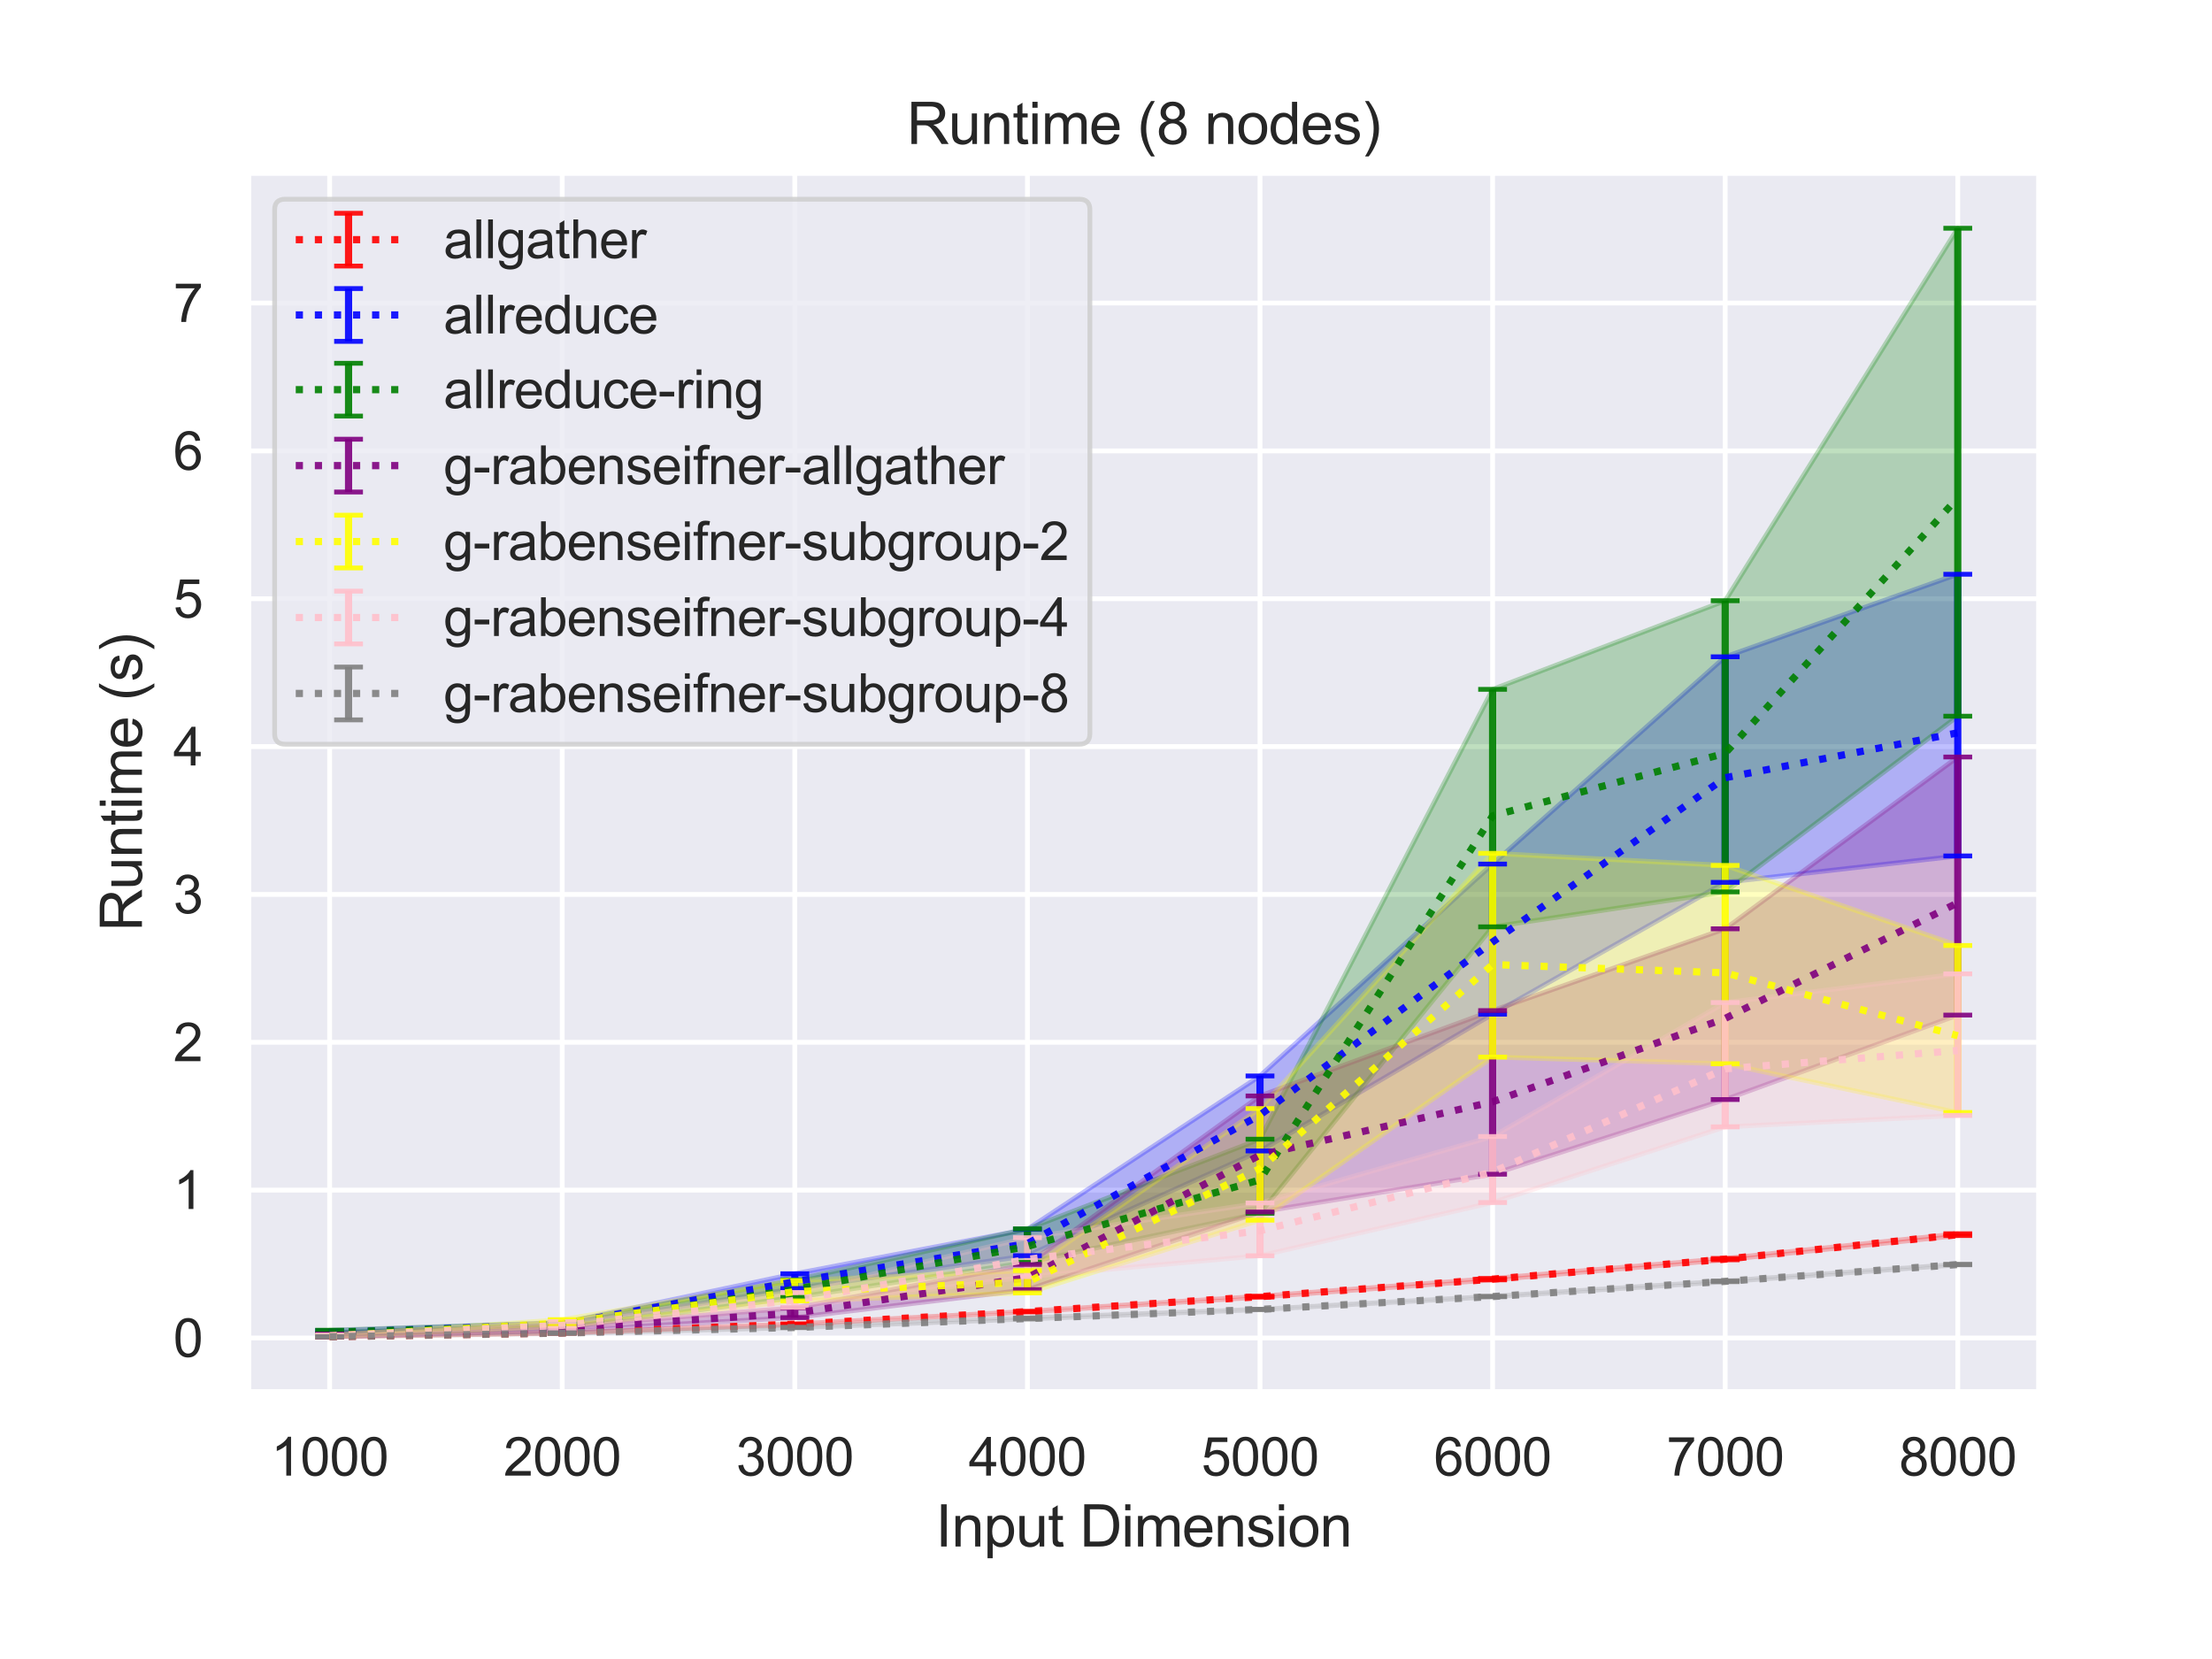 <?xml version="1.0" encoding="utf-8" standalone="no"?>
<!DOCTYPE svg PUBLIC "-//W3C//DTD SVG 1.1//EN"
  "http://www.w3.org/Graphics/SVG/1.1/DTD/svg11.dtd">
<svg height="345.6pt" version="1.1" viewBox="0 0 460.8 345.6" width="460.8pt" xmlns="http://www.w3.org/2000/svg" xmlns:xlink="http://www.w3.org/1999/xlink">
 <defs>
  <style type="text/css">*{stroke-linecap:butt;stroke-linejoin:round;}</style>
 </defs>
 <g id="figure_1">
  <g id="patch_1">
   <path d="M 0 345.6 
L 460.8 345.6 
L 460.8 0 
L 0 0 
z
" style="fill:#ffffff;"/>
  </g>
  <g id="axes_1">
   <g id="patch_2">
    <path d="M 51.71 290.02 
L 424.8 290.02 
L 424.8 36 
L 51.71 36 
z
" style="fill:#eaeaf2;"/>
   </g>
   <g id="matplotlib.axis_1">
    <g id="xtick_1">
     <g id="line2d_1">
      <path clip-path="url(#p5d5da37945)" d="M 68.669 290.02 
L 68.669 36 
" style="fill:none;stroke:#ffffff;stroke-linecap:round;"/>
     </g>
     <g id="text_1">
      <!-- 1000 -->
      <g style="fill:#262626;" transform="translate(56.435 307.394)scale(0.11 -0.11)">
       <defs>
        <path d="M 2384 0 
L 1822 0 
L 1822 3584 
Q 1619 3391 1289 3197 
Q 959 3003 697 2906 
L 697 3450 
Q 1169 3672 1522 3987 
Q 1875 4303 2022 4600 
L 2384 4600 
L 2384 0 
z
" id="ArialMT-31" transform="scale(0.016)"/>
        <path d="M 266 2259 
Q 266 3072 433 3567 
Q 600 4063 929 4331 
Q 1259 4600 1759 4600 
Q 2128 4600 2406 4451 
Q 2684 4303 2865 4023 
Q 3047 3744 3150 3342 
Q 3253 2941 3253 2259 
Q 3253 1453 3087 958 
Q 2922 463 2592 192 
Q 2263 -78 1759 -78 
Q 1097 -78 719 397 
Q 266 969 266 2259 
z
M 844 2259 
Q 844 1131 1108 757 
Q 1372 384 1759 384 
Q 2147 384 2411 759 
Q 2675 1134 2675 2259 
Q 2675 3391 2411 3762 
Q 2147 4134 1753 4134 
Q 1366 4134 1134 3806 
Q 844 3388 844 2259 
z
" id="ArialMT-30" transform="scale(0.016)"/>
       </defs>
       <use xlink:href="#ArialMT-31"/>
       <use x="55.615" xlink:href="#ArialMT-30"/>
       <use x="111.23" xlink:href="#ArialMT-30"/>
       <use x="166.846" xlink:href="#ArialMT-30"/>
      </g>
     </g>
    </g>
    <g id="xtick_2">
     <g id="line2d_2">
      <path clip-path="url(#p5d5da37945)" d="M 117.122 290.02 
L 117.122 36 
" style="fill:none;stroke:#ffffff;stroke-linecap:round;"/>
     </g>
     <g id="text_2">
      <!-- 2000 -->
      <g style="fill:#262626;" transform="translate(104.888 307.394)scale(0.11 -0.11)">
       <defs>
        <path d="M 3222 541 
L 3222 0 
L 194 0 
Q 188 203 259 391 
Q 375 700 629 1000 
Q 884 1300 1366 1694 
Q 2113 2306 2375 2664 
Q 2638 3022 2638 3341 
Q 2638 3675 2398 3904 
Q 2159 4134 1775 4134 
Q 1369 4134 1125 3890 
Q 881 3647 878 3216 
L 300 3275 
Q 359 3922 746 4261 
Q 1134 4600 1788 4600 
Q 2447 4600 2831 4234 
Q 3216 3869 3216 3328 
Q 3216 3053 3103 2787 
Q 2991 2522 2730 2228 
Q 2469 1934 1863 1422 
Q 1356 997 1212 845 
Q 1069 694 975 541 
L 3222 541 
z
" id="ArialMT-32" transform="scale(0.016)"/>
       </defs>
       <use xlink:href="#ArialMT-32"/>
       <use x="55.615" xlink:href="#ArialMT-30"/>
       <use x="111.23" xlink:href="#ArialMT-30"/>
       <use x="166.846" xlink:href="#ArialMT-30"/>
      </g>
     </g>
    </g>
    <g id="xtick_3">
     <g id="line2d_3">
      <path clip-path="url(#p5d5da37945)" d="M 165.575 290.02 
L 165.575 36 
" style="fill:none;stroke:#ffffff;stroke-linecap:round;"/>
     </g>
     <g id="text_3">
      <!-- 3000 -->
      <g style="fill:#262626;" transform="translate(153.341 307.394)scale(0.11 -0.11)">
       <defs>
        <path d="M 269 1209 
L 831 1284 
Q 928 806 1161 595 
Q 1394 384 1728 384 
Q 2125 384 2398 659 
Q 2672 934 2672 1341 
Q 2672 1728 2419 1979 
Q 2166 2231 1775 2231 
Q 1616 2231 1378 2169 
L 1441 2663 
Q 1497 2656 1531 2656 
Q 1891 2656 2178 2843 
Q 2466 3031 2466 3422 
Q 2466 3731 2256 3934 
Q 2047 4138 1716 4138 
Q 1388 4138 1169 3931 
Q 950 3725 888 3313 
L 325 3413 
Q 428 3978 793 4289 
Q 1159 4600 1703 4600 
Q 2078 4600 2393 4439 
Q 2709 4278 2876 4000 
Q 3044 3722 3044 3409 
Q 3044 3113 2884 2869 
Q 2725 2625 2413 2481 
Q 2819 2388 3044 2092 
Q 3269 1797 3269 1353 
Q 3269 753 2831 336 
Q 2394 -81 1725 -81 
Q 1122 -81 723 278 
Q 325 638 269 1209 
z
" id="ArialMT-33" transform="scale(0.016)"/>
       </defs>
       <use xlink:href="#ArialMT-33"/>
       <use x="55.615" xlink:href="#ArialMT-30"/>
       <use x="111.23" xlink:href="#ArialMT-30"/>
       <use x="166.846" xlink:href="#ArialMT-30"/>
      </g>
     </g>
    </g>
    <g id="xtick_4">
     <g id="line2d_4">
      <path clip-path="url(#p5d5da37945)" d="M 214.028 290.02 
L 214.028 36 
" style="fill:none;stroke:#ffffff;stroke-linecap:round;"/>
     </g>
     <g id="text_4">
      <!-- 4000 -->
      <g style="fill:#262626;" transform="translate(201.794 307.394)scale(0.11 -0.11)">
       <defs>
        <path d="M 2069 0 
L 2069 1097 
L 81 1097 
L 81 1613 
L 2172 4581 
L 2631 4581 
L 2631 1613 
L 3250 1613 
L 3250 1097 
L 2631 1097 
L 2631 0 
L 2069 0 
z
M 2069 1613 
L 2069 3678 
L 634 1613 
L 2069 1613 
z
" id="ArialMT-34" transform="scale(0.016)"/>
       </defs>
       <use xlink:href="#ArialMT-34"/>
       <use x="55.615" xlink:href="#ArialMT-30"/>
       <use x="111.23" xlink:href="#ArialMT-30"/>
       <use x="166.846" xlink:href="#ArialMT-30"/>
      </g>
     </g>
    </g>
    <g id="xtick_5">
     <g id="line2d_5">
      <path clip-path="url(#p5d5da37945)" d="M 262.482 290.02 
L 262.482 36 
" style="fill:none;stroke:#ffffff;stroke-linecap:round;"/>
     </g>
     <g id="text_5">
      <!-- 5000 -->
      <g style="fill:#262626;" transform="translate(250.248 307.394)scale(0.11 -0.11)">
       <defs>
        <path d="M 266 1200 
L 856 1250 
Q 922 819 1161 601 
Q 1400 384 1738 384 
Q 2144 384 2425 690 
Q 2706 997 2706 1503 
Q 2706 1984 2436 2262 
Q 2166 2541 1728 2541 
Q 1456 2541 1237 2417 
Q 1019 2294 894 2097 
L 366 2166 
L 809 4519 
L 3088 4519 
L 3088 3981 
L 1259 3981 
L 1013 2750 
Q 1425 3038 1878 3038 
Q 2478 3038 2890 2622 
Q 3303 2206 3303 1553 
Q 3303 931 2941 478 
Q 2500 -78 1738 -78 
Q 1113 -78 717 272 
Q 322 622 266 1200 
z
" id="ArialMT-35" transform="scale(0.016)"/>
       </defs>
       <use xlink:href="#ArialMT-35"/>
       <use x="55.615" xlink:href="#ArialMT-30"/>
       <use x="111.23" xlink:href="#ArialMT-30"/>
       <use x="166.846" xlink:href="#ArialMT-30"/>
      </g>
     </g>
    </g>
    <g id="xtick_6">
     <g id="line2d_6">
      <path clip-path="url(#p5d5da37945)" d="M 310.935 290.02 
L 310.935 36 
" style="fill:none;stroke:#ffffff;stroke-linecap:round;"/>
     </g>
     <g id="text_6">
      <!-- 6000 -->
      <g style="fill:#262626;" transform="translate(298.701 307.394)scale(0.11 -0.11)">
       <defs>
        <path d="M 3184 3459 
L 2625 3416 
Q 2550 3747 2413 3897 
Q 2184 4138 1850 4138 
Q 1581 4138 1378 3988 
Q 1113 3794 959 3422 
Q 806 3050 800 2363 
Q 1003 2672 1297 2822 
Q 1591 2972 1913 2972 
Q 2475 2972 2870 2558 
Q 3266 2144 3266 1488 
Q 3266 1056 3080 686 
Q 2894 316 2569 119 
Q 2244 -78 1831 -78 
Q 1128 -78 684 439 
Q 241 956 241 2144 
Q 241 3472 731 4075 
Q 1159 4600 1884 4600 
Q 2425 4600 2770 4297 
Q 3116 3994 3184 3459 
z
M 888 1484 
Q 888 1194 1011 928 
Q 1134 663 1356 523 
Q 1578 384 1822 384 
Q 2178 384 2434 671 
Q 2691 959 2691 1453 
Q 2691 1928 2437 2201 
Q 2184 2475 1800 2475 
Q 1419 2475 1153 2201 
Q 888 1928 888 1484 
z
" id="ArialMT-36" transform="scale(0.016)"/>
       </defs>
       <use xlink:href="#ArialMT-36"/>
       <use x="55.615" xlink:href="#ArialMT-30"/>
       <use x="111.23" xlink:href="#ArialMT-30"/>
       <use x="166.846" xlink:href="#ArialMT-30"/>
      </g>
     </g>
    </g>
    <g id="xtick_7">
     <g id="line2d_7">
      <path clip-path="url(#p5d5da37945)" d="M 359.388 290.02 
L 359.388 36 
" style="fill:none;stroke:#ffffff;stroke-linecap:round;"/>
     </g>
     <g id="text_7">
      <!-- 7000 -->
      <g style="fill:#262626;" transform="translate(347.154 307.394)scale(0.11 -0.11)">
       <defs>
        <path d="M 303 3981 
L 303 4522 
L 3269 4522 
L 3269 4084 
Q 2831 3619 2401 2847 
Q 1972 2075 1738 1259 
Q 1569 684 1522 0 
L 944 0 
Q 953 541 1156 1306 
Q 1359 2072 1739 2783 
Q 2119 3494 2547 3981 
L 303 3981 
z
" id="ArialMT-37" transform="scale(0.016)"/>
       </defs>
       <use xlink:href="#ArialMT-37"/>
       <use x="55.615" xlink:href="#ArialMT-30"/>
       <use x="111.23" xlink:href="#ArialMT-30"/>
       <use x="166.846" xlink:href="#ArialMT-30"/>
      </g>
     </g>
    </g>
    <g id="xtick_8">
     <g id="line2d_8">
      <path clip-path="url(#p5d5da37945)" d="M 407.841 290.02 
L 407.841 36 
" style="fill:none;stroke:#ffffff;stroke-linecap:round;"/>
     </g>
     <g id="text_8">
      <!-- 8000 -->
      <g style="fill:#262626;" transform="translate(395.607 307.394)scale(0.11 -0.11)">
       <defs>
        <path d="M 1131 2484 
Q 781 2613 612 2850 
Q 444 3088 444 3419 
Q 444 3919 803 4259 
Q 1163 4600 1759 4600 
Q 2359 4600 2725 4251 
Q 3091 3903 3091 3403 
Q 3091 3084 2923 2848 
Q 2756 2613 2416 2484 
Q 2838 2347 3058 2040 
Q 3278 1734 3278 1309 
Q 3278 722 2862 322 
Q 2447 -78 1769 -78 
Q 1091 -78 675 323 
Q 259 725 259 1325 
Q 259 1772 486 2073 
Q 713 2375 1131 2484 
z
M 1019 3438 
Q 1019 3113 1228 2906 
Q 1438 2700 1772 2700 
Q 2097 2700 2305 2904 
Q 2513 3109 2513 3406 
Q 2513 3716 2298 3927 
Q 2084 4138 1766 4138 
Q 1444 4138 1231 3931 
Q 1019 3725 1019 3438 
z
M 838 1322 
Q 838 1081 952 856 
Q 1066 631 1291 507 
Q 1516 384 1775 384 
Q 2178 384 2440 643 
Q 2703 903 2703 1303 
Q 2703 1709 2433 1975 
Q 2163 2241 1756 2241 
Q 1359 2241 1098 1978 
Q 838 1716 838 1322 
z
" id="ArialMT-38" transform="scale(0.016)"/>
       </defs>
       <use xlink:href="#ArialMT-38"/>
       <use x="55.615" xlink:href="#ArialMT-30"/>
       <use x="111.23" xlink:href="#ArialMT-30"/>
       <use x="166.846" xlink:href="#ArialMT-30"/>
      </g>
     </g>
    </g>
    <g id="text_9">
     <!-- Input Dimension -->
     <g style="fill:#262626;" transform="translate(194.901 322.169)scale(0.12 -0.12)">
      <defs>
       <path d="M 597 0 
L 597 4581 
L 1203 4581 
L 1203 0 
L 597 0 
z
" id="ArialMT-49" transform="scale(0.016)"/>
       <path d="M 422 0 
L 422 3319 
L 928 3319 
L 928 2847 
Q 1294 3394 1984 3394 
Q 2284 3394 2536 3286 
Q 2788 3178 2913 3003 
Q 3038 2828 3088 2588 
Q 3119 2431 3119 2041 
L 3119 0 
L 2556 0 
L 2556 2019 
Q 2556 2363 2490 2533 
Q 2425 2703 2258 2804 
Q 2091 2906 1866 2906 
Q 1506 2906 1245 2678 
Q 984 2450 984 1813 
L 984 0 
L 422 0 
z
" id="ArialMT-6e" transform="scale(0.016)"/>
       <path d="M 422 -1272 
L 422 3319 
L 934 3319 
L 934 2888 
Q 1116 3141 1344 3267 
Q 1572 3394 1897 3394 
Q 2322 3394 2647 3175 
Q 2972 2956 3137 2557 
Q 3303 2159 3303 1684 
Q 3303 1175 3120 767 
Q 2938 359 2589 142 
Q 2241 -75 1856 -75 
Q 1575 -75 1351 44 
Q 1128 163 984 344 
L 984 -1272 
L 422 -1272 
z
M 931 1641 
Q 931 1000 1190 694 
Q 1450 388 1819 388 
Q 2194 388 2461 705 
Q 2728 1022 2728 1688 
Q 2728 2322 2467 2637 
Q 2206 2953 1844 2953 
Q 1484 2953 1207 2617 
Q 931 2281 931 1641 
z
" id="ArialMT-70" transform="scale(0.016)"/>
       <path d="M 2597 0 
L 2597 488 
Q 2209 -75 1544 -75 
Q 1250 -75 995 37 
Q 741 150 617 320 
Q 494 491 444 738 
Q 409 903 409 1263 
L 409 3319 
L 972 3319 
L 972 1478 
Q 972 1038 1006 884 
Q 1059 663 1231 536 
Q 1403 409 1656 409 
Q 1909 409 2131 539 
Q 2353 669 2445 892 
Q 2538 1116 2538 1541 
L 2538 3319 
L 3100 3319 
L 3100 0 
L 2597 0 
z
" id="ArialMT-75" transform="scale(0.016)"/>
       <path d="M 1650 503 
L 1731 6 
Q 1494 -44 1306 -44 
Q 1000 -44 831 53 
Q 663 150 594 308 
Q 525 466 525 972 
L 525 2881 
L 113 2881 
L 113 3319 
L 525 3319 
L 525 4141 
L 1084 4478 
L 1084 3319 
L 1650 3319 
L 1650 2881 
L 1084 2881 
L 1084 941 
Q 1084 700 1114 631 
Q 1144 563 1211 522 
Q 1278 481 1403 481 
Q 1497 481 1650 503 
z
" id="ArialMT-74" transform="scale(0.016)"/>
       <path id="ArialMT-20" transform="scale(0.016)"/>
       <path d="M 494 0 
L 494 4581 
L 2072 4581 
Q 2606 4581 2888 4516 
Q 3281 4425 3559 4188 
Q 3922 3881 4101 3404 
Q 4281 2928 4281 2316 
Q 4281 1794 4159 1391 
Q 4038 988 3847 723 
Q 3656 459 3429 307 
Q 3203 156 2883 78 
Q 2563 0 2147 0 
L 494 0 
z
M 1100 541 
L 2078 541 
Q 2531 541 2789 625 
Q 3047 709 3200 863 
Q 3416 1078 3536 1442 
Q 3656 1806 3656 2325 
Q 3656 3044 3420 3430 
Q 3184 3816 2847 3947 
Q 2603 4041 2063 4041 
L 1100 4041 
L 1100 541 
z
" id="ArialMT-44" transform="scale(0.016)"/>
       <path d="M 425 3934 
L 425 4581 
L 988 4581 
L 988 3934 
L 425 3934 
z
M 425 0 
L 425 3319 
L 988 3319 
L 988 0 
L 425 0 
z
" id="ArialMT-69" transform="scale(0.016)"/>
       <path d="M 422 0 
L 422 3319 
L 925 3319 
L 925 2853 
Q 1081 3097 1340 3245 
Q 1600 3394 1931 3394 
Q 2300 3394 2536 3241 
Q 2772 3088 2869 2813 
Q 3263 3394 3894 3394 
Q 4388 3394 4653 3120 
Q 4919 2847 4919 2278 
L 4919 0 
L 4359 0 
L 4359 2091 
Q 4359 2428 4304 2576 
Q 4250 2725 4106 2815 
Q 3963 2906 3769 2906 
Q 3419 2906 3187 2673 
Q 2956 2441 2956 1928 
L 2956 0 
L 2394 0 
L 2394 2156 
Q 2394 2531 2256 2718 
Q 2119 2906 1806 2906 
Q 1569 2906 1367 2781 
Q 1166 2656 1075 2415 
Q 984 2175 984 1722 
L 984 0 
L 422 0 
z
" id="ArialMT-6d" transform="scale(0.016)"/>
       <path d="M 2694 1069 
L 3275 997 
Q 3138 488 2766 206 
Q 2394 -75 1816 -75 
Q 1088 -75 661 373 
Q 234 822 234 1631 
Q 234 2469 665 2931 
Q 1097 3394 1784 3394 
Q 2450 3394 2872 2941 
Q 3294 2488 3294 1666 
Q 3294 1616 3291 1516 
L 816 1516 
Q 847 969 1125 678 
Q 1403 388 1819 388 
Q 2128 388 2347 550 
Q 2566 713 2694 1069 
z
M 847 1978 
L 2700 1978 
Q 2663 2397 2488 2606 
Q 2219 2931 1791 2931 
Q 1403 2931 1139 2672 
Q 875 2413 847 1978 
z
" id="ArialMT-65" transform="scale(0.016)"/>
       <path d="M 197 991 
L 753 1078 
Q 800 744 1014 566 
Q 1228 388 1613 388 
Q 2000 388 2187 545 
Q 2375 703 2375 916 
Q 2375 1106 2209 1216 
Q 2094 1291 1634 1406 
Q 1016 1563 777 1677 
Q 538 1791 414 1992 
Q 291 2194 291 2438 
Q 291 2659 392 2848 
Q 494 3038 669 3163 
Q 800 3259 1026 3326 
Q 1253 3394 1513 3394 
Q 1903 3394 2198 3281 
Q 2494 3169 2634 2976 
Q 2775 2784 2828 2463 
L 2278 2388 
Q 2241 2644 2061 2787 
Q 1881 2931 1553 2931 
Q 1166 2931 1000 2803 
Q 834 2675 834 2503 
Q 834 2394 903 2306 
Q 972 2216 1119 2156 
Q 1203 2125 1616 2013 
Q 2213 1853 2448 1751 
Q 2684 1650 2818 1456 
Q 2953 1263 2953 975 
Q 2953 694 2789 445 
Q 2625 197 2315 61 
Q 2006 -75 1616 -75 
Q 969 -75 630 194 
Q 291 463 197 991 
z
" id="ArialMT-73" transform="scale(0.016)"/>
       <path d="M 213 1659 
Q 213 2581 725 3025 
Q 1153 3394 1769 3394 
Q 2453 3394 2887 2945 
Q 3322 2497 3322 1706 
Q 3322 1066 3130 698 
Q 2938 331 2570 128 
Q 2203 -75 1769 -75 
Q 1072 -75 642 372 
Q 213 819 213 1659 
z
M 791 1659 
Q 791 1022 1069 705 
Q 1347 388 1769 388 
Q 2188 388 2466 706 
Q 2744 1025 2744 1678 
Q 2744 2294 2464 2611 
Q 2184 2928 1769 2928 
Q 1347 2928 1069 2612 
Q 791 2297 791 1659 
z
" id="ArialMT-6f" transform="scale(0.016)"/>
      </defs>
      <use xlink:href="#ArialMT-49"/>
      <use x="27.783" xlink:href="#ArialMT-6e"/>
      <use x="83.398" xlink:href="#ArialMT-70"/>
      <use x="139.014" xlink:href="#ArialMT-75"/>
      <use x="194.629" xlink:href="#ArialMT-74"/>
      <use x="222.412" xlink:href="#ArialMT-20"/>
      <use x="250.195" xlink:href="#ArialMT-44"/>
      <use x="322.412" xlink:href="#ArialMT-69"/>
      <use x="344.629" xlink:href="#ArialMT-6d"/>
      <use x="427.93" xlink:href="#ArialMT-65"/>
      <use x="483.545" xlink:href="#ArialMT-6e"/>
      <use x="539.16" xlink:href="#ArialMT-73"/>
      <use x="589.16" xlink:href="#ArialMT-69"/>
      <use x="611.377" xlink:href="#ArialMT-6f"/>
      <use x="666.992" xlink:href="#ArialMT-6e"/>
     </g>
    </g>
   </g>
   <g id="matplotlib.axis_2">
    <g id="ytick_1">
     <g id="line2d_9">
      <path clip-path="url(#p5d5da37945)" d="M 51.71 278.719 
L 424.8 278.719 
" style="fill:none;stroke:#ffffff;stroke-linecap:round;"/>
     </g>
     <g id="text_10">
      <!-- 0 -->
      <g style="fill:#262626;" transform="translate(36.093 282.656)scale(0.11 -0.11)">
       <use xlink:href="#ArialMT-30"/>
      </g>
     </g>
    </g>
    <g id="ytick_2">
     <g id="line2d_10">
      <path clip-path="url(#p5d5da37945)" d="M 51.71 247.921 
L 424.8 247.921 
" style="fill:none;stroke:#ffffff;stroke-linecap:round;"/>
     </g>
     <g id="text_11">
      <!-- 1 -->
      <g style="fill:#262626;" transform="translate(36.093 251.858)scale(0.11 -0.11)">
       <use xlink:href="#ArialMT-31"/>
      </g>
     </g>
    </g>
    <g id="ytick_3">
     <g id="line2d_11">
      <path clip-path="url(#p5d5da37945)" d="M 51.71 217.123 
L 424.8 217.123 
" style="fill:none;stroke:#ffffff;stroke-linecap:round;"/>
     </g>
     <g id="text_12">
      <!-- 2 -->
      <g style="fill:#262626;" transform="translate(36.093 221.06)scale(0.11 -0.11)">
       <use xlink:href="#ArialMT-32"/>
      </g>
     </g>
    </g>
    <g id="ytick_4">
     <g id="line2d_12">
      <path clip-path="url(#p5d5da37945)" d="M 51.71 186.325 
L 424.8 186.325 
" style="fill:none;stroke:#ffffff;stroke-linecap:round;"/>
     </g>
     <g id="text_13">
      <!-- 3 -->
      <g style="fill:#262626;" transform="translate(36.093 190.262)scale(0.11 -0.11)">
       <use xlink:href="#ArialMT-33"/>
      </g>
     </g>
    </g>
    <g id="ytick_5">
     <g id="line2d_13">
      <path clip-path="url(#p5d5da37945)" d="M 51.71 155.527 
L 424.8 155.527 
" style="fill:none;stroke:#ffffff;stroke-linecap:round;"/>
     </g>
     <g id="text_14">
      <!-- 4 -->
      <g style="fill:#262626;" transform="translate(36.093 159.464)scale(0.11 -0.11)">
       <use xlink:href="#ArialMT-34"/>
      </g>
     </g>
    </g>
    <g id="ytick_6">
     <g id="line2d_14">
      <path clip-path="url(#p5d5da37945)" d="M 51.71 124.729 
L 424.8 124.729 
" style="fill:none;stroke:#ffffff;stroke-linecap:round;"/>
     </g>
     <g id="text_15">
      <!-- 5 -->
      <g style="fill:#262626;" transform="translate(36.093 128.666)scale(0.11 -0.11)">
       <use xlink:href="#ArialMT-35"/>
      </g>
     </g>
    </g>
    <g id="ytick_7">
     <g id="line2d_15">
      <path clip-path="url(#p5d5da37945)" d="M 51.71 93.931 
L 424.8 93.931 
" style="fill:none;stroke:#ffffff;stroke-linecap:round;"/>
     </g>
     <g id="text_16">
      <!-- 6 -->
      <g style="fill:#262626;" transform="translate(36.093 97.868)scale(0.11 -0.11)">
       <use xlink:href="#ArialMT-36"/>
      </g>
     </g>
    </g>
    <g id="ytick_8">
     <g id="line2d_16">
      <path clip-path="url(#p5d5da37945)" d="M 51.71 63.133 
L 424.8 63.133 
" style="fill:none;stroke:#ffffff;stroke-linecap:round;"/>
     </g>
     <g id="text_17">
      <!-- 7 -->
      <g style="fill:#262626;" transform="translate(36.093 67.07)scale(0.11 -0.11)">
       <use xlink:href="#ArialMT-37"/>
      </g>
     </g>
    </g>
    <g id="text_18">
     <!-- Runtime (s) -->
     <g style="fill:#262626;" transform="translate(29.567 194.013)rotate(-90)scale(0.12 -0.12)">
      <defs>
       <path d="M 503 0 
L 503 4581 
L 2534 4581 
Q 3147 4581 3465 4457 
Q 3784 4334 3975 4021 
Q 4166 3709 4166 3331 
Q 4166 2844 3850 2509 
Q 3534 2175 2875 2084 
Q 3116 1969 3241 1856 
Q 3506 1613 3744 1247 
L 4541 0 
L 3778 0 
L 3172 953 
Q 2906 1366 2734 1584 
Q 2563 1803 2427 1890 
Q 2291 1978 2150 2013 
Q 2047 2034 1813 2034 
L 1109 2034 
L 1109 0 
L 503 0 
z
M 1109 2559 
L 2413 2559 
Q 2828 2559 3062 2645 
Q 3297 2731 3419 2920 
Q 3541 3109 3541 3331 
Q 3541 3656 3305 3865 
Q 3069 4075 2559 4075 
L 1109 4075 
L 1109 2559 
z
" id="ArialMT-52" transform="scale(0.016)"/>
       <path d="M 1497 -1347 
Q 1031 -759 709 28 
Q 388 816 388 1659 
Q 388 2403 628 3084 
Q 909 3875 1497 4659 
L 1900 4659 
Q 1522 4009 1400 3731 
Q 1209 3300 1100 2831 
Q 966 2247 966 1656 
Q 966 153 1900 -1347 
L 1497 -1347 
z
" id="ArialMT-28" transform="scale(0.016)"/>
       <path d="M 791 -1347 
L 388 -1347 
Q 1322 153 1322 1656 
Q 1322 2244 1188 2822 
Q 1081 3291 891 3722 
Q 769 4003 388 4659 
L 791 4659 
Q 1378 3875 1659 3084 
Q 1900 2403 1900 1659 
Q 1900 816 1576 28 
Q 1253 -759 791 -1347 
z
" id="ArialMT-29" transform="scale(0.016)"/>
      </defs>
      <use xlink:href="#ArialMT-52"/>
      <use x="72.217" xlink:href="#ArialMT-75"/>
      <use x="127.832" xlink:href="#ArialMT-6e"/>
      <use x="183.447" xlink:href="#ArialMT-74"/>
      <use x="211.23" xlink:href="#ArialMT-69"/>
      <use x="233.447" xlink:href="#ArialMT-6d"/>
      <use x="316.748" xlink:href="#ArialMT-65"/>
      <use x="372.363" xlink:href="#ArialMT-20"/>
      <use x="400.146" xlink:href="#ArialMT-28"/>
      <use x="433.447" xlink:href="#ArialMT-73"/>
      <use x="483.447" xlink:href="#ArialMT-29"/>
     </g>
    </g>
   </g>
   <g id="PolyCollection_1">
    <defs>
     <path d="M 68.669 -67.146 
L 68.669 -67.144 
L 117.122 -67.915 
L 165.575 -69.722 
L 214.028 -72.314 
L 262.482 -75.395 
L 310.935 -78.987 
L 359.388 -83.166 
L 407.841 -88.207 
L 407.841 -88.585 
L 407.841 -88.585 
L 359.388 -83.434 
L 310.935 -79.274 
L 262.482 -75.571 
L 214.028 -72.419 
L 165.575 -69.8 
L 117.122 -67.927 
L 68.669 -67.146 
z
" id="m94bc90427d" style="stroke:#ff0000;stroke-opacity:0.25;"/>
    </defs>
    <g clip-path="url(#p5d5da37945)">
     <use style="fill:#ff0000;fill-opacity:0.25;stroke:#ff0000;stroke-opacity:0.25;" x="0" xlink:href="#m94bc90427d" y="345.6"/>
    </g>
   </g>
   <g id="PolyCollection_2">
    <defs>
     <path d="M 68.669 -68.429 
L 68.669 -67.632 
L 117.122 -69.486 
L 165.575 -77.168 
L 214.028 -84.016 
L 262.482 -105.837 
L 310.935 -134.324 
L 359.388 -161.793 
L 407.841 -167.287 
L 407.841 -225.973 
L 407.841 -225.973 
L 359.388 -208.776 
L 310.935 -165.601 
L 262.482 -121.464 
L 214.028 -89.526 
L 165.575 -80.254 
L 117.122 -70.019 
L 68.669 -68.429 
z
" id="me028b1c702" style="stroke:#0000ff;stroke-opacity:0.25;"/>
    </defs>
    <g clip-path="url(#p5d5da37945)">
     <use style="fill:#0000ff;fill-opacity:0.25;stroke:#0000ff;stroke-opacity:0.25;" x="0" xlink:href="#me028b1c702" y="345.6"/>
    </g>
   </g>
   <g id="PolyCollection_3">
    <defs>
     <path d="M 68.669 -68.484 
L 68.669 -67.806 
L 117.122 -69.006 
L 165.575 -75.323 
L 214.028 -82.618 
L 262.482 -92.857 
L 310.935 -152.517 
L 359.388 -159.802 
L 407.841 -196.408 
L 407.841 -298.054 
L 407.841 -298.054 
L 359.388 -220.46 
L 310.935 -201.994 
L 262.482 -108.29 
L 214.028 -89.605 
L 165.575 -78.96 
L 117.122 -70.094 
L 68.669 -68.484 
z
" id="m79e9f70637" style="stroke:#008000;stroke-opacity:0.25;"/>
    </defs>
    <g clip-path="url(#p5d5da37945)">
     <use style="fill:#008000;fill-opacity:0.25;stroke:#008000;stroke-opacity:0.25;" x="0" xlink:href="#m79e9f70637" y="345.6"/>
    </g>
   </g>
   <g id="PolyCollection_4">
    <defs>
     <path d="M 68.669 -67.71 
L 68.669 -67.137 
L 117.122 -68.44 
L 165.575 -71.113 
L 214.028 -76.938 
L 262.482 -93.124 
L 310.935 -100.989 
L 359.388 -116.548 
L 407.841 -134.141 
L 407.841 -187.905 
L 407.841 -187.905 
L 359.388 -152.112 
L 310.935 -135.077 
L 262.482 -117.299 
L 214.028 -82.205 
L 165.575 -73.143 
L 117.122 -69.332 
L 68.669 -67.71 
z
" id="mb266c8d672" style="stroke:#800080;stroke-opacity:0.25;"/>
    </defs>
    <g clip-path="url(#p5d5da37945)">
     <use style="fill:#800080;fill-opacity:0.25;stroke:#800080;stroke-opacity:0.25;" x="0" xlink:href="#mb266c8d672" y="345.6"/>
    </g>
   </g>
   <g id="PolyCollection_5">
    <defs>
     <path d="M 68.669 -67.357 
L 68.669 -67.22 
L 117.122 -69.403 
L 165.575 -74.604 
L 214.028 -76.269 
L 262.482 -91.419 
L 310.935 -125.39 
L 359.388 -123.997 
L 407.841 -113.836 
L 407.841 -148.636 
L 407.841 -148.636 
L 359.388 -165.314 
L 310.935 -167.838 
L 262.482 -114.663 
L 214.028 -80.921 
L 165.575 -78.846 
L 117.122 -70.692 
L 68.669 -67.357 
z
" id="m9206e817a1" style="stroke:#ffff00;stroke-opacity:0.25;"/>
    </defs>
    <g clip-path="url(#p5d5da37945)">
     <use style="fill:#ffff00;fill-opacity:0.25;stroke:#ffff00;stroke-opacity:0.25;" x="0" xlink:href="#m9206e817a1" y="345.6"/>
    </g>
   </g>
   <g id="PolyCollection_6">
    <defs>
     <path d="M 68.669 -67.499 
L 68.669 -67.223 
L 117.122 -68.867 
L 165.575 -73.259 
L 214.028 -79.663 
L 262.482 -84.006 
L 310.935 -95.095 
L 359.388 -110.852 
L 407.841 -113.235 
L 407.841 -142.73 
L 407.841 -142.73 
L 359.388 -136.749 
L 310.935 -108.839 
L 262.482 -94.995 
L 214.028 -87.764 
L 165.575 -76.367 
L 117.122 -70.283 
L 68.669 -67.499 
z
" id="m747e771632" style="stroke:#ffc0cb;stroke-opacity:0.25;"/>
    </defs>
    <g clip-path="url(#p5d5da37945)">
     <use style="fill:#ffc0cb;fill-opacity:0.25;stroke:#ffc0cb;stroke-opacity:0.25;" x="0" xlink:href="#m747e771632" y="345.6"/>
    </g>
   </g>
   <g id="PolyCollection_7">
    <defs>
     <path d="M 68.669 -67.129 
L 68.669 -67.126 
L 117.122 -67.818 
L 165.575 -69.025 
L 214.028 -70.835 
L 262.482 -72.808 
L 310.935 -75.465 
L 359.388 -78.602 
L 407.841 -82.128 
L 407.841 -82.221 
L 407.841 -82.221 
L 359.388 -78.749 
L 310.935 -75.551 
L 262.482 -72.846 
L 214.028 -71.052 
L 165.575 -69.099 
L 117.122 -67.964 
L 68.669 -67.129 
z
" id="mb6de671daf" style="stroke:#808080;stroke-opacity:0.25;"/>
    </defs>
    <g clip-path="url(#p5d5da37945)">
     <use style="fill:#808080;fill-opacity:0.25;stroke:#808080;stroke-opacity:0.25;" x="0" xlink:href="#mb6de671daf" y="345.6"/>
    </g>
   </g>
   <g id="LineCollection_1">
    <path clip-path="url(#p5d5da37945)" d="M 68.669 278.456 
L 68.669 278.454 
" style="fill:none;stroke:#ff0000;stroke-opacity:0.9;stroke-width:1.5;"/>
    <path clip-path="url(#p5d5da37945)" d="M 117.122 277.685 
L 117.122 277.673 
" style="fill:none;stroke:#ff0000;stroke-opacity:0.9;stroke-width:1.5;"/>
    <path clip-path="url(#p5d5da37945)" d="M 165.575 275.878 
L 165.575 275.8 
" style="fill:none;stroke:#ff0000;stroke-opacity:0.9;stroke-width:1.5;"/>
    <path clip-path="url(#p5d5da37945)" d="M 214.028 273.286 
L 214.028 273.181 
" style="fill:none;stroke:#ff0000;stroke-opacity:0.9;stroke-width:1.5;"/>
    <path clip-path="url(#p5d5da37945)" d="M 262.482 270.205 
L 262.482 270.029 
" style="fill:none;stroke:#ff0000;stroke-opacity:0.9;stroke-width:1.5;"/>
    <path clip-path="url(#p5d5da37945)" d="M 310.935 266.613 
L 310.935 266.326 
" style="fill:none;stroke:#ff0000;stroke-opacity:0.9;stroke-width:1.5;"/>
    <path clip-path="url(#p5d5da37945)" d="M 359.388 262.434 
L 359.388 262.166 
" style="fill:none;stroke:#ff0000;stroke-opacity:0.9;stroke-width:1.5;"/>
    <path clip-path="url(#p5d5da37945)" d="M 407.841 257.393 
L 407.841 257.015 
" style="fill:none;stroke:#ff0000;stroke-opacity:0.9;stroke-width:1.5;"/>
   </g>
   <g id="LineCollection_2">
    <path clip-path="url(#p5d5da37945)" d="M 68.669 277.968 
L 68.669 277.171 
" style="fill:none;stroke:#0000ff;stroke-opacity:0.9;stroke-width:1.5;"/>
    <path clip-path="url(#p5d5da37945)" d="M 117.122 276.114 
L 117.122 275.581 
" style="fill:none;stroke:#0000ff;stroke-opacity:0.9;stroke-width:1.5;"/>
    <path clip-path="url(#p5d5da37945)" d="M 165.575 268.432 
L 165.575 265.346 
" style="fill:none;stroke:#0000ff;stroke-opacity:0.9;stroke-width:1.5;"/>
    <path clip-path="url(#p5d5da37945)" d="M 214.028 261.584 
L 214.028 256.074 
" style="fill:none;stroke:#0000ff;stroke-opacity:0.9;stroke-width:1.5;"/>
    <path clip-path="url(#p5d5da37945)" d="M 262.482 239.763 
L 262.482 224.136 
" style="fill:none;stroke:#0000ff;stroke-opacity:0.9;stroke-width:1.5;"/>
    <path clip-path="url(#p5d5da37945)" d="M 310.935 211.276 
L 310.935 179.999 
" style="fill:none;stroke:#0000ff;stroke-opacity:0.9;stroke-width:1.5;"/>
    <path clip-path="url(#p5d5da37945)" d="M 359.388 183.807 
L 359.388 136.824 
" style="fill:none;stroke:#0000ff;stroke-opacity:0.9;stroke-width:1.5;"/>
    <path clip-path="url(#p5d5da37945)" d="M 407.841 178.313 
L 407.841 119.627 
" style="fill:none;stroke:#0000ff;stroke-opacity:0.9;stroke-width:1.5;"/>
   </g>
   <g id="LineCollection_3">
    <path clip-path="url(#p5d5da37945)" d="M 68.669 277.794 
L 68.669 277.116 
" style="fill:none;stroke:#008000;stroke-opacity:0.9;stroke-width:1.5;"/>
    <path clip-path="url(#p5d5da37945)" d="M 117.122 276.594 
L 117.122 275.506 
" style="fill:none;stroke:#008000;stroke-opacity:0.9;stroke-width:1.5;"/>
    <path clip-path="url(#p5d5da37945)" d="M 165.575 270.277 
L 165.575 266.64 
" style="fill:none;stroke:#008000;stroke-opacity:0.9;stroke-width:1.5;"/>
    <path clip-path="url(#p5d5da37945)" d="M 214.028 262.982 
L 214.028 255.995 
" style="fill:none;stroke:#008000;stroke-opacity:0.9;stroke-width:1.5;"/>
    <path clip-path="url(#p5d5da37945)" d="M 262.482 252.743 
L 262.482 237.31 
" style="fill:none;stroke:#008000;stroke-opacity:0.9;stroke-width:1.5;"/>
    <path clip-path="url(#p5d5da37945)" d="M 310.935 193.083 
L 310.935 143.606 
" style="fill:none;stroke:#008000;stroke-opacity:0.9;stroke-width:1.5;"/>
    <path clip-path="url(#p5d5da37945)" d="M 359.388 185.798 
L 359.388 125.14 
" style="fill:none;stroke:#008000;stroke-opacity:0.9;stroke-width:1.5;"/>
    <path clip-path="url(#p5d5da37945)" d="M 407.841 149.192 
L 407.841 47.546 
" style="fill:none;stroke:#008000;stroke-opacity:0.9;stroke-width:1.5;"/>
   </g>
   <g id="LineCollection_4">
    <path clip-path="url(#p5d5da37945)" d="M 68.669 278.463 
L 68.669 277.89 
" style="fill:none;stroke:#800080;stroke-opacity:0.9;stroke-width:1.5;"/>
    <path clip-path="url(#p5d5da37945)" d="M 117.122 277.16 
L 117.122 276.268 
" style="fill:none;stroke:#800080;stroke-opacity:0.9;stroke-width:1.5;"/>
    <path clip-path="url(#p5d5da37945)" d="M 165.575 274.487 
L 165.575 272.457 
" style="fill:none;stroke:#800080;stroke-opacity:0.9;stroke-width:1.5;"/>
    <path clip-path="url(#p5d5da37945)" d="M 214.028 268.662 
L 214.028 263.395 
" style="fill:none;stroke:#800080;stroke-opacity:0.9;stroke-width:1.5;"/>
    <path clip-path="url(#p5d5da37945)" d="M 262.482 252.476 
L 262.482 228.301 
" style="fill:none;stroke:#800080;stroke-opacity:0.9;stroke-width:1.5;"/>
    <path clip-path="url(#p5d5da37945)" d="M 310.935 244.611 
L 310.935 210.523 
" style="fill:none;stroke:#800080;stroke-opacity:0.9;stroke-width:1.5;"/>
    <path clip-path="url(#p5d5da37945)" d="M 359.388 229.052 
L 359.388 193.488 
" style="fill:none;stroke:#800080;stroke-opacity:0.9;stroke-width:1.5;"/>
    <path clip-path="url(#p5d5da37945)" d="M 407.841 211.459 
L 407.841 157.695 
" style="fill:none;stroke:#800080;stroke-opacity:0.9;stroke-width:1.5;"/>
   </g>
   <g id="LineCollection_5">
    <path clip-path="url(#p5d5da37945)" d="M 68.669 278.38 
L 68.669 278.243 
" style="fill:none;stroke:#ffff00;stroke-opacity:0.9;stroke-width:1.5;"/>
    <path clip-path="url(#p5d5da37945)" d="M 117.122 276.197 
L 117.122 274.908 
" style="fill:none;stroke:#ffff00;stroke-opacity:0.9;stroke-width:1.5;"/>
    <path clip-path="url(#p5d5da37945)" d="M 165.575 270.996 
L 165.575 266.754 
" style="fill:none;stroke:#ffff00;stroke-opacity:0.9;stroke-width:1.5;"/>
    <path clip-path="url(#p5d5da37945)" d="M 214.028 269.331 
L 214.028 264.679 
" style="fill:none;stroke:#ffff00;stroke-opacity:0.9;stroke-width:1.5;"/>
    <path clip-path="url(#p5d5da37945)" d="M 262.482 254.181 
L 262.482 230.937 
" style="fill:none;stroke:#ffff00;stroke-opacity:0.9;stroke-width:1.5;"/>
    <path clip-path="url(#p5d5da37945)" d="M 310.935 220.21 
L 310.935 177.762 
" style="fill:none;stroke:#ffff00;stroke-opacity:0.9;stroke-width:1.5;"/>
    <path clip-path="url(#p5d5da37945)" d="M 359.388 221.603 
L 359.388 180.286 
" style="fill:none;stroke:#ffff00;stroke-opacity:0.9;stroke-width:1.5;"/>
    <path clip-path="url(#p5d5da37945)" d="M 407.841 231.764 
L 407.841 196.964 
" style="fill:none;stroke:#ffff00;stroke-opacity:0.9;stroke-width:1.5;"/>
   </g>
   <g id="LineCollection_6">
    <path clip-path="url(#p5d5da37945)" d="M 68.669 278.377 
L 68.669 278.101 
" style="fill:none;stroke:#ffc0cb;stroke-opacity:0.9;stroke-width:1.5;"/>
    <path clip-path="url(#p5d5da37945)" d="M 117.122 276.733 
L 117.122 275.317 
" style="fill:none;stroke:#ffc0cb;stroke-opacity:0.9;stroke-width:1.5;"/>
    <path clip-path="url(#p5d5da37945)" d="M 165.575 272.341 
L 165.575 269.233 
" style="fill:none;stroke:#ffc0cb;stroke-opacity:0.9;stroke-width:1.5;"/>
    <path clip-path="url(#p5d5da37945)" d="M 214.028 265.937 
L 214.028 257.836 
" style="fill:none;stroke:#ffc0cb;stroke-opacity:0.9;stroke-width:1.5;"/>
    <path clip-path="url(#p5d5da37945)" d="M 262.482 261.594 
L 262.482 250.605 
" style="fill:none;stroke:#ffc0cb;stroke-opacity:0.9;stroke-width:1.5;"/>
    <path clip-path="url(#p5d5da37945)" d="M 310.935 250.505 
L 310.935 236.761 
" style="fill:none;stroke:#ffc0cb;stroke-opacity:0.9;stroke-width:1.5;"/>
    <path clip-path="url(#p5d5da37945)" d="M 359.388 234.748 
L 359.388 208.851 
" style="fill:none;stroke:#ffc0cb;stroke-opacity:0.9;stroke-width:1.5;"/>
    <path clip-path="url(#p5d5da37945)" d="M 407.841 232.365 
L 407.841 202.87 
" style="fill:none;stroke:#ffc0cb;stroke-opacity:0.9;stroke-width:1.5;"/>
   </g>
   <g id="LineCollection_7">
    <path clip-path="url(#p5d5da37945)" d="M 68.669 278.474 
L 68.669 278.471 
" style="fill:none;stroke:#808080;stroke-opacity:0.9;stroke-width:1.5;"/>
    <path clip-path="url(#p5d5da37945)" d="M 117.122 277.782 
L 117.122 277.636 
" style="fill:none;stroke:#808080;stroke-opacity:0.9;stroke-width:1.5;"/>
    <path clip-path="url(#p5d5da37945)" d="M 165.575 276.575 
L 165.575 276.501 
" style="fill:none;stroke:#808080;stroke-opacity:0.9;stroke-width:1.5;"/>
    <path clip-path="url(#p5d5da37945)" d="M 214.028 274.765 
L 214.028 274.548 
" style="fill:none;stroke:#808080;stroke-opacity:0.9;stroke-width:1.5;"/>
    <path clip-path="url(#p5d5da37945)" d="M 262.482 272.792 
L 262.482 272.754 
" style="fill:none;stroke:#808080;stroke-opacity:0.9;stroke-width:1.5;"/>
    <path clip-path="url(#p5d5da37945)" d="M 310.935 270.135 
L 310.935 270.049 
" style="fill:none;stroke:#808080;stroke-opacity:0.9;stroke-width:1.5;"/>
    <path clip-path="url(#p5d5da37945)" d="M 359.388 266.998 
L 359.388 266.851 
" style="fill:none;stroke:#808080;stroke-opacity:0.9;stroke-width:1.5;"/>
    <path clip-path="url(#p5d5da37945)" d="M 407.841 263.472 
L 407.841 263.379 
" style="fill:none;stroke:#808080;stroke-opacity:0.9;stroke-width:1.5;"/>
   </g>
   <g id="line2d_17">
    <defs>
     <path d="M 3 0 
L -3 -0 
" id="m2ac0367fec" style="stroke:#ff0000;stroke-opacity:0.9;"/>
    </defs>
    <g clip-path="url(#p5d5da37945)">
     <use style="fill:#ff0000;fill-opacity:0.9;stroke:#ff0000;stroke-opacity:0.9;" x="68.669" xlink:href="#m2ac0367fec" y="278.456"/>
     <use style="fill:#ff0000;fill-opacity:0.9;stroke:#ff0000;stroke-opacity:0.9;" x="117.122" xlink:href="#m2ac0367fec" y="277.685"/>
     <use style="fill:#ff0000;fill-opacity:0.9;stroke:#ff0000;stroke-opacity:0.9;" x="165.575" xlink:href="#m2ac0367fec" y="275.878"/>
     <use style="fill:#ff0000;fill-opacity:0.9;stroke:#ff0000;stroke-opacity:0.9;" x="214.028" xlink:href="#m2ac0367fec" y="273.286"/>
     <use style="fill:#ff0000;fill-opacity:0.9;stroke:#ff0000;stroke-opacity:0.9;" x="262.482" xlink:href="#m2ac0367fec" y="270.205"/>
     <use style="fill:#ff0000;fill-opacity:0.9;stroke:#ff0000;stroke-opacity:0.9;" x="310.935" xlink:href="#m2ac0367fec" y="266.613"/>
     <use style="fill:#ff0000;fill-opacity:0.9;stroke:#ff0000;stroke-opacity:0.9;" x="359.388" xlink:href="#m2ac0367fec" y="262.434"/>
     <use style="fill:#ff0000;fill-opacity:0.9;stroke:#ff0000;stroke-opacity:0.9;" x="407.841" xlink:href="#m2ac0367fec" y="257.393"/>
    </g>
   </g>
   <g id="line2d_18">
    <g clip-path="url(#p5d5da37945)">
     <use style="fill:#ff0000;fill-opacity:0.9;stroke:#ff0000;stroke-opacity:0.9;" x="68.669" xlink:href="#m2ac0367fec" y="278.454"/>
     <use style="fill:#ff0000;fill-opacity:0.9;stroke:#ff0000;stroke-opacity:0.9;" x="117.122" xlink:href="#m2ac0367fec" y="277.673"/>
     <use style="fill:#ff0000;fill-opacity:0.9;stroke:#ff0000;stroke-opacity:0.9;" x="165.575" xlink:href="#m2ac0367fec" y="275.8"/>
     <use style="fill:#ff0000;fill-opacity:0.9;stroke:#ff0000;stroke-opacity:0.9;" x="214.028" xlink:href="#m2ac0367fec" y="273.181"/>
     <use style="fill:#ff0000;fill-opacity:0.9;stroke:#ff0000;stroke-opacity:0.9;" x="262.482" xlink:href="#m2ac0367fec" y="270.029"/>
     <use style="fill:#ff0000;fill-opacity:0.9;stroke:#ff0000;stroke-opacity:0.9;" x="310.935" xlink:href="#m2ac0367fec" y="266.326"/>
     <use style="fill:#ff0000;fill-opacity:0.9;stroke:#ff0000;stroke-opacity:0.9;" x="359.388" xlink:href="#m2ac0367fec" y="262.166"/>
     <use style="fill:#ff0000;fill-opacity:0.9;stroke:#ff0000;stroke-opacity:0.9;" x="407.841" xlink:href="#m2ac0367fec" y="257.015"/>
    </g>
   </g>
   <g id="line2d_19">
    <defs>
     <path d="M 3 0 
L -3 -0 
" id="mcb1197e848" style="stroke:#0000ff;stroke-opacity:0.9;"/>
    </defs>
    <g clip-path="url(#p5d5da37945)">
     <use style="fill:#0000ff;fill-opacity:0.9;stroke:#0000ff;stroke-opacity:0.9;" x="68.669" xlink:href="#mcb1197e848" y="277.968"/>
     <use style="fill:#0000ff;fill-opacity:0.9;stroke:#0000ff;stroke-opacity:0.9;" x="117.122" xlink:href="#mcb1197e848" y="276.114"/>
     <use style="fill:#0000ff;fill-opacity:0.9;stroke:#0000ff;stroke-opacity:0.9;" x="165.575" xlink:href="#mcb1197e848" y="268.432"/>
     <use style="fill:#0000ff;fill-opacity:0.9;stroke:#0000ff;stroke-opacity:0.9;" x="214.028" xlink:href="#mcb1197e848" y="261.584"/>
     <use style="fill:#0000ff;fill-opacity:0.9;stroke:#0000ff;stroke-opacity:0.9;" x="262.482" xlink:href="#mcb1197e848" y="239.763"/>
     <use style="fill:#0000ff;fill-opacity:0.9;stroke:#0000ff;stroke-opacity:0.9;" x="310.935" xlink:href="#mcb1197e848" y="211.276"/>
     <use style="fill:#0000ff;fill-opacity:0.9;stroke:#0000ff;stroke-opacity:0.9;" x="359.388" xlink:href="#mcb1197e848" y="183.807"/>
     <use style="fill:#0000ff;fill-opacity:0.9;stroke:#0000ff;stroke-opacity:0.9;" x="407.841" xlink:href="#mcb1197e848" y="178.313"/>
    </g>
   </g>
   <g id="line2d_20">
    <g clip-path="url(#p5d5da37945)">
     <use style="fill:#0000ff;fill-opacity:0.9;stroke:#0000ff;stroke-opacity:0.9;" x="68.669" xlink:href="#mcb1197e848" y="277.171"/>
     <use style="fill:#0000ff;fill-opacity:0.9;stroke:#0000ff;stroke-opacity:0.9;" x="117.122" xlink:href="#mcb1197e848" y="275.581"/>
     <use style="fill:#0000ff;fill-opacity:0.9;stroke:#0000ff;stroke-opacity:0.9;" x="165.575" xlink:href="#mcb1197e848" y="265.346"/>
     <use style="fill:#0000ff;fill-opacity:0.9;stroke:#0000ff;stroke-opacity:0.9;" x="214.028" xlink:href="#mcb1197e848" y="256.074"/>
     <use style="fill:#0000ff;fill-opacity:0.9;stroke:#0000ff;stroke-opacity:0.9;" x="262.482" xlink:href="#mcb1197e848" y="224.136"/>
     <use style="fill:#0000ff;fill-opacity:0.9;stroke:#0000ff;stroke-opacity:0.9;" x="310.935" xlink:href="#mcb1197e848" y="179.999"/>
     <use style="fill:#0000ff;fill-opacity:0.9;stroke:#0000ff;stroke-opacity:0.9;" x="359.388" xlink:href="#mcb1197e848" y="136.824"/>
     <use style="fill:#0000ff;fill-opacity:0.9;stroke:#0000ff;stroke-opacity:0.9;" x="407.841" xlink:href="#mcb1197e848" y="119.627"/>
    </g>
   </g>
   <g id="line2d_21">
    <defs>
     <path d="M 3 0 
L -3 -0 
" id="med51593f45" style="stroke:#008000;stroke-opacity:0.9;"/>
    </defs>
    <g clip-path="url(#p5d5da37945)">
     <use style="fill:#008000;fill-opacity:0.9;stroke:#008000;stroke-opacity:0.9;" x="68.669" xlink:href="#med51593f45" y="277.794"/>
     <use style="fill:#008000;fill-opacity:0.9;stroke:#008000;stroke-opacity:0.9;" x="117.122" xlink:href="#med51593f45" y="276.594"/>
     <use style="fill:#008000;fill-opacity:0.9;stroke:#008000;stroke-opacity:0.9;" x="165.575" xlink:href="#med51593f45" y="270.277"/>
     <use style="fill:#008000;fill-opacity:0.9;stroke:#008000;stroke-opacity:0.9;" x="214.028" xlink:href="#med51593f45" y="262.982"/>
     <use style="fill:#008000;fill-opacity:0.9;stroke:#008000;stroke-opacity:0.9;" x="262.482" xlink:href="#med51593f45" y="252.743"/>
     <use style="fill:#008000;fill-opacity:0.9;stroke:#008000;stroke-opacity:0.9;" x="310.935" xlink:href="#med51593f45" y="193.083"/>
     <use style="fill:#008000;fill-opacity:0.9;stroke:#008000;stroke-opacity:0.9;" x="359.388" xlink:href="#med51593f45" y="185.798"/>
     <use style="fill:#008000;fill-opacity:0.9;stroke:#008000;stroke-opacity:0.9;" x="407.841" xlink:href="#med51593f45" y="149.192"/>
    </g>
   </g>
   <g id="line2d_22">
    <g clip-path="url(#p5d5da37945)">
     <use style="fill:#008000;fill-opacity:0.9;stroke:#008000;stroke-opacity:0.9;" x="68.669" xlink:href="#med51593f45" y="277.116"/>
     <use style="fill:#008000;fill-opacity:0.9;stroke:#008000;stroke-opacity:0.9;" x="117.122" xlink:href="#med51593f45" y="275.506"/>
     <use style="fill:#008000;fill-opacity:0.9;stroke:#008000;stroke-opacity:0.9;" x="165.575" xlink:href="#med51593f45" y="266.64"/>
     <use style="fill:#008000;fill-opacity:0.9;stroke:#008000;stroke-opacity:0.9;" x="214.028" xlink:href="#med51593f45" y="255.995"/>
     <use style="fill:#008000;fill-opacity:0.9;stroke:#008000;stroke-opacity:0.9;" x="262.482" xlink:href="#med51593f45" y="237.31"/>
     <use style="fill:#008000;fill-opacity:0.9;stroke:#008000;stroke-opacity:0.9;" x="310.935" xlink:href="#med51593f45" y="143.606"/>
     <use style="fill:#008000;fill-opacity:0.9;stroke:#008000;stroke-opacity:0.9;" x="359.388" xlink:href="#med51593f45" y="125.14"/>
     <use style="fill:#008000;fill-opacity:0.9;stroke:#008000;stroke-opacity:0.9;" x="407.841" xlink:href="#med51593f45" y="47.546"/>
    </g>
   </g>
   <g id="line2d_23">
    <defs>
     <path d="M 3 0 
L -3 -0 
" id="m775f4b2444" style="stroke:#800080;stroke-opacity:0.9;"/>
    </defs>
    <g clip-path="url(#p5d5da37945)">
     <use style="fill:#800080;fill-opacity:0.9;stroke:#800080;stroke-opacity:0.9;" x="68.669" xlink:href="#m775f4b2444" y="278.463"/>
     <use style="fill:#800080;fill-opacity:0.9;stroke:#800080;stroke-opacity:0.9;" x="117.122" xlink:href="#m775f4b2444" y="277.16"/>
     <use style="fill:#800080;fill-opacity:0.9;stroke:#800080;stroke-opacity:0.9;" x="165.575" xlink:href="#m775f4b2444" y="274.487"/>
     <use style="fill:#800080;fill-opacity:0.9;stroke:#800080;stroke-opacity:0.9;" x="214.028" xlink:href="#m775f4b2444" y="268.662"/>
     <use style="fill:#800080;fill-opacity:0.9;stroke:#800080;stroke-opacity:0.9;" x="262.482" xlink:href="#m775f4b2444" y="252.476"/>
     <use style="fill:#800080;fill-opacity:0.9;stroke:#800080;stroke-opacity:0.9;" x="310.935" xlink:href="#m775f4b2444" y="244.611"/>
     <use style="fill:#800080;fill-opacity:0.9;stroke:#800080;stroke-opacity:0.9;" x="359.388" xlink:href="#m775f4b2444" y="229.052"/>
     <use style="fill:#800080;fill-opacity:0.9;stroke:#800080;stroke-opacity:0.9;" x="407.841" xlink:href="#m775f4b2444" y="211.459"/>
    </g>
   </g>
   <g id="line2d_24">
    <g clip-path="url(#p5d5da37945)">
     <use style="fill:#800080;fill-opacity:0.9;stroke:#800080;stroke-opacity:0.9;" x="68.669" xlink:href="#m775f4b2444" y="277.89"/>
     <use style="fill:#800080;fill-opacity:0.9;stroke:#800080;stroke-opacity:0.9;" x="117.122" xlink:href="#m775f4b2444" y="276.268"/>
     <use style="fill:#800080;fill-opacity:0.9;stroke:#800080;stroke-opacity:0.9;" x="165.575" xlink:href="#m775f4b2444" y="272.457"/>
     <use style="fill:#800080;fill-opacity:0.9;stroke:#800080;stroke-opacity:0.9;" x="214.028" xlink:href="#m775f4b2444" y="263.395"/>
     <use style="fill:#800080;fill-opacity:0.9;stroke:#800080;stroke-opacity:0.9;" x="262.482" xlink:href="#m775f4b2444" y="228.301"/>
     <use style="fill:#800080;fill-opacity:0.9;stroke:#800080;stroke-opacity:0.9;" x="310.935" xlink:href="#m775f4b2444" y="210.523"/>
     <use style="fill:#800080;fill-opacity:0.9;stroke:#800080;stroke-opacity:0.9;" x="359.388" xlink:href="#m775f4b2444" y="193.488"/>
     <use style="fill:#800080;fill-opacity:0.9;stroke:#800080;stroke-opacity:0.9;" x="407.841" xlink:href="#m775f4b2444" y="157.695"/>
    </g>
   </g>
   <g id="line2d_25">
    <defs>
     <path d="M 3 0 
L -3 -0 
" id="m1f0a46d854" style="stroke:#ffff00;stroke-opacity:0.9;"/>
    </defs>
    <g clip-path="url(#p5d5da37945)">
     <use style="fill:#ffff00;fill-opacity:0.9;stroke:#ffff00;stroke-opacity:0.9;" x="68.669" xlink:href="#m1f0a46d854" y="278.38"/>
     <use style="fill:#ffff00;fill-opacity:0.9;stroke:#ffff00;stroke-opacity:0.9;" x="117.122" xlink:href="#m1f0a46d854" y="276.197"/>
     <use style="fill:#ffff00;fill-opacity:0.9;stroke:#ffff00;stroke-opacity:0.9;" x="165.575" xlink:href="#m1f0a46d854" y="270.996"/>
     <use style="fill:#ffff00;fill-opacity:0.9;stroke:#ffff00;stroke-opacity:0.9;" x="214.028" xlink:href="#m1f0a46d854" y="269.331"/>
     <use style="fill:#ffff00;fill-opacity:0.9;stroke:#ffff00;stroke-opacity:0.9;" x="262.482" xlink:href="#m1f0a46d854" y="254.181"/>
     <use style="fill:#ffff00;fill-opacity:0.9;stroke:#ffff00;stroke-opacity:0.9;" x="310.935" xlink:href="#m1f0a46d854" y="220.21"/>
     <use style="fill:#ffff00;fill-opacity:0.9;stroke:#ffff00;stroke-opacity:0.9;" x="359.388" xlink:href="#m1f0a46d854" y="221.603"/>
     <use style="fill:#ffff00;fill-opacity:0.9;stroke:#ffff00;stroke-opacity:0.9;" x="407.841" xlink:href="#m1f0a46d854" y="231.764"/>
    </g>
   </g>
   <g id="line2d_26">
    <g clip-path="url(#p5d5da37945)">
     <use style="fill:#ffff00;fill-opacity:0.9;stroke:#ffff00;stroke-opacity:0.9;" x="68.669" xlink:href="#m1f0a46d854" y="278.243"/>
     <use style="fill:#ffff00;fill-opacity:0.9;stroke:#ffff00;stroke-opacity:0.9;" x="117.122" xlink:href="#m1f0a46d854" y="274.908"/>
     <use style="fill:#ffff00;fill-opacity:0.9;stroke:#ffff00;stroke-opacity:0.9;" x="165.575" xlink:href="#m1f0a46d854" y="266.754"/>
     <use style="fill:#ffff00;fill-opacity:0.9;stroke:#ffff00;stroke-opacity:0.9;" x="214.028" xlink:href="#m1f0a46d854" y="264.679"/>
     <use style="fill:#ffff00;fill-opacity:0.9;stroke:#ffff00;stroke-opacity:0.9;" x="262.482" xlink:href="#m1f0a46d854" y="230.937"/>
     <use style="fill:#ffff00;fill-opacity:0.9;stroke:#ffff00;stroke-opacity:0.9;" x="310.935" xlink:href="#m1f0a46d854" y="177.762"/>
     <use style="fill:#ffff00;fill-opacity:0.9;stroke:#ffff00;stroke-opacity:0.9;" x="359.388" xlink:href="#m1f0a46d854" y="180.286"/>
     <use style="fill:#ffff00;fill-opacity:0.9;stroke:#ffff00;stroke-opacity:0.9;" x="407.841" xlink:href="#m1f0a46d854" y="196.964"/>
    </g>
   </g>
   <g id="line2d_27">
    <defs>
     <path d="M 3 0 
L -3 -0 
" id="mba74e9d181" style="stroke:#ffc0cb;stroke-opacity:0.9;"/>
    </defs>
    <g clip-path="url(#p5d5da37945)">
     <use style="fill:#ffc0cb;fill-opacity:0.9;stroke:#ffc0cb;stroke-opacity:0.9;" x="68.669" xlink:href="#mba74e9d181" y="278.377"/>
     <use style="fill:#ffc0cb;fill-opacity:0.9;stroke:#ffc0cb;stroke-opacity:0.9;" x="117.122" xlink:href="#mba74e9d181" y="276.733"/>
     <use style="fill:#ffc0cb;fill-opacity:0.9;stroke:#ffc0cb;stroke-opacity:0.9;" x="165.575" xlink:href="#mba74e9d181" y="272.341"/>
     <use style="fill:#ffc0cb;fill-opacity:0.9;stroke:#ffc0cb;stroke-opacity:0.9;" x="214.028" xlink:href="#mba74e9d181" y="265.937"/>
     <use style="fill:#ffc0cb;fill-opacity:0.9;stroke:#ffc0cb;stroke-opacity:0.9;" x="262.482" xlink:href="#mba74e9d181" y="261.594"/>
     <use style="fill:#ffc0cb;fill-opacity:0.9;stroke:#ffc0cb;stroke-opacity:0.9;" x="310.935" xlink:href="#mba74e9d181" y="250.505"/>
     <use style="fill:#ffc0cb;fill-opacity:0.9;stroke:#ffc0cb;stroke-opacity:0.9;" x="359.388" xlink:href="#mba74e9d181" y="234.748"/>
     <use style="fill:#ffc0cb;fill-opacity:0.9;stroke:#ffc0cb;stroke-opacity:0.9;" x="407.841" xlink:href="#mba74e9d181" y="232.365"/>
    </g>
   </g>
   <g id="line2d_28">
    <g clip-path="url(#p5d5da37945)">
     <use style="fill:#ffc0cb;fill-opacity:0.9;stroke:#ffc0cb;stroke-opacity:0.9;" x="68.669" xlink:href="#mba74e9d181" y="278.101"/>
     <use style="fill:#ffc0cb;fill-opacity:0.9;stroke:#ffc0cb;stroke-opacity:0.9;" x="117.122" xlink:href="#mba74e9d181" y="275.317"/>
     <use style="fill:#ffc0cb;fill-opacity:0.9;stroke:#ffc0cb;stroke-opacity:0.9;" x="165.575" xlink:href="#mba74e9d181" y="269.233"/>
     <use style="fill:#ffc0cb;fill-opacity:0.9;stroke:#ffc0cb;stroke-opacity:0.9;" x="214.028" xlink:href="#mba74e9d181" y="257.836"/>
     <use style="fill:#ffc0cb;fill-opacity:0.9;stroke:#ffc0cb;stroke-opacity:0.9;" x="262.482" xlink:href="#mba74e9d181" y="250.605"/>
     <use style="fill:#ffc0cb;fill-opacity:0.9;stroke:#ffc0cb;stroke-opacity:0.9;" x="310.935" xlink:href="#mba74e9d181" y="236.761"/>
     <use style="fill:#ffc0cb;fill-opacity:0.9;stroke:#ffc0cb;stroke-opacity:0.9;" x="359.388" xlink:href="#mba74e9d181" y="208.851"/>
     <use style="fill:#ffc0cb;fill-opacity:0.9;stroke:#ffc0cb;stroke-opacity:0.9;" x="407.841" xlink:href="#mba74e9d181" y="202.87"/>
    </g>
   </g>
   <g id="line2d_29">
    <defs>
     <path d="M 3 0 
L -3 -0 
" id="m5736e47872" style="stroke:#808080;stroke-opacity:0.9;"/>
    </defs>
    <g clip-path="url(#p5d5da37945)">
     <use style="fill:#808080;fill-opacity:0.9;stroke:#808080;stroke-opacity:0.9;" x="68.669" xlink:href="#m5736e47872" y="278.474"/>
     <use style="fill:#808080;fill-opacity:0.9;stroke:#808080;stroke-opacity:0.9;" x="117.122" xlink:href="#m5736e47872" y="277.782"/>
     <use style="fill:#808080;fill-opacity:0.9;stroke:#808080;stroke-opacity:0.9;" x="165.575" xlink:href="#m5736e47872" y="276.575"/>
     <use style="fill:#808080;fill-opacity:0.9;stroke:#808080;stroke-opacity:0.9;" x="214.028" xlink:href="#m5736e47872" y="274.765"/>
     <use style="fill:#808080;fill-opacity:0.9;stroke:#808080;stroke-opacity:0.9;" x="262.482" xlink:href="#m5736e47872" y="272.792"/>
     <use style="fill:#808080;fill-opacity:0.9;stroke:#808080;stroke-opacity:0.9;" x="310.935" xlink:href="#m5736e47872" y="270.135"/>
     <use style="fill:#808080;fill-opacity:0.9;stroke:#808080;stroke-opacity:0.9;" x="359.388" xlink:href="#m5736e47872" y="266.998"/>
     <use style="fill:#808080;fill-opacity:0.9;stroke:#808080;stroke-opacity:0.9;" x="407.841" xlink:href="#m5736e47872" y="263.472"/>
    </g>
   </g>
   <g id="line2d_30">
    <g clip-path="url(#p5d5da37945)">
     <use style="fill:#808080;fill-opacity:0.9;stroke:#808080;stroke-opacity:0.9;" x="68.669" xlink:href="#m5736e47872" y="278.471"/>
     <use style="fill:#808080;fill-opacity:0.9;stroke:#808080;stroke-opacity:0.9;" x="117.122" xlink:href="#m5736e47872" y="277.636"/>
     <use style="fill:#808080;fill-opacity:0.9;stroke:#808080;stroke-opacity:0.9;" x="165.575" xlink:href="#m5736e47872" y="276.501"/>
     <use style="fill:#808080;fill-opacity:0.9;stroke:#808080;stroke-opacity:0.9;" x="214.028" xlink:href="#m5736e47872" y="274.548"/>
     <use style="fill:#808080;fill-opacity:0.9;stroke:#808080;stroke-opacity:0.9;" x="262.482" xlink:href="#m5736e47872" y="272.754"/>
     <use style="fill:#808080;fill-opacity:0.9;stroke:#808080;stroke-opacity:0.9;" x="310.935" xlink:href="#m5736e47872" y="270.049"/>
     <use style="fill:#808080;fill-opacity:0.9;stroke:#808080;stroke-opacity:0.9;" x="359.388" xlink:href="#m5736e47872" y="266.851"/>
     <use style="fill:#808080;fill-opacity:0.9;stroke:#808080;stroke-opacity:0.9;" x="407.841" xlink:href="#m5736e47872" y="263.379"/>
    </g>
   </g>
   <g id="line2d_31">
    <path clip-path="url(#p5d5da37945)" d="M 68.669 278.455 
L 117.122 277.679 
L 165.575 275.84 
L 214.028 273.234 
L 262.482 270.117 
L 310.935 266.474 
L 359.388 262.301 
L 407.841 257.207 
" style="fill:none;stroke:#ff0000;stroke-dasharray:1.5,2.475;stroke-dashoffset:0;stroke-opacity:0.9;stroke-width:1.5;"/>
   </g>
   <g id="line2d_32">
    <path clip-path="url(#p5d5da37945)" d="M 68.669 277.603 
L 117.122 275.872 
L 165.575 266.999 
L 214.028 259.059 
L 262.482 232.269 
L 310.935 196.231 
L 359.388 162.019 
L 407.841 152.66 
" style="fill:none;stroke:#0000ff;stroke-dasharray:1.5,2.475;stroke-dashoffset:0;stroke-opacity:0.9;stroke-width:1.5;"/>
   </g>
   <g id="line2d_33">
    <path clip-path="url(#p5d5da37945)" d="M 68.669 277.517 
L 117.122 276.112 
L 165.575 268.594 
L 214.028 259.648 
L 262.482 245.783 
L 310.935 169.956 
L 359.388 156.921 
L 407.841 103.702 
" style="fill:none;stroke:#008000;stroke-dasharray:1.5,2.475;stroke-dashoffset:0;stroke-opacity:0.9;stroke-width:1.5;"/>
   </g>
   <g id="line2d_34">
    <path clip-path="url(#p5d5da37945)" d="M 68.669 278.179 
L 117.122 276.754 
L 165.575 273.552 
L 214.028 266.154 
L 262.482 240.612 
L 310.935 229.53 
L 359.388 212.152 
L 407.841 188.073 
" style="fill:none;stroke:#800080;stroke-dasharray:1.5,2.475;stroke-dashoffset:0;stroke-opacity:0.9;stroke-width:1.5;"/>
   </g>
   <g id="line2d_35">
    <path clip-path="url(#p5d5da37945)" d="M 68.669 278.325 
L 117.122 275.613 
L 165.575 269.083 
L 214.028 267.086 
L 262.482 243.431 
L 310.935 200.931 
L 359.388 202.658 
L 407.841 215.764 
" style="fill:none;stroke:#ffff00;stroke-dasharray:1.5,2.475;stroke-dashoffset:0;stroke-opacity:0.9;stroke-width:1.5;"/>
   </g>
   <g id="line2d_36">
    <path clip-path="url(#p5d5da37945)" d="M 68.669 278.263 
L 117.122 276.105 
L 165.575 270.873 
L 214.028 262.337 
L 262.482 256.391 
L 310.935 244.17 
L 359.388 222.655 
L 407.841 218.845 
" style="fill:none;stroke:#ffc0cb;stroke-dasharray:1.5,2.475;stroke-dashoffset:0;stroke-opacity:0.9;stroke-width:1.5;"/>
   </g>
   <g id="line2d_37">
    <path clip-path="url(#p5d5da37945)" d="M 68.669 278.473 
L 117.122 277.711 
L 165.575 276.544 
L 214.028 274.674 
L 262.482 272.773 
L 310.935 270.096 
L 359.388 266.931 
L 407.841 263.427 
" style="fill:none;stroke:#808080;stroke-dasharray:1.5,2.475;stroke-dashoffset:0;stroke-opacity:0.9;stroke-width:1.5;"/>
   </g>
   <g id="patch_3">
    <path d="M 51.71 290.02 
L 51.71 36 
" style="fill:none;stroke:#ffffff;stroke-linecap:square;stroke-linejoin:miter;stroke-width:1.25;"/>
   </g>
   <g id="patch_4">
    <path d="M 424.8 290.02 
L 424.8 36 
" style="fill:none;stroke:#ffffff;stroke-linecap:square;stroke-linejoin:miter;stroke-width:1.25;"/>
   </g>
   <g id="patch_5">
    <path d="M 51.71 290.02 
L 424.8 290.02 
" style="fill:none;stroke:#ffffff;stroke-linecap:square;stroke-linejoin:miter;stroke-width:1.25;"/>
   </g>
   <g id="patch_6">
    <path d="M 51.71 36 
L 424.8 36 
" style="fill:none;stroke:#ffffff;stroke-linecap:square;stroke-linejoin:miter;stroke-width:1.25;"/>
   </g>
   <g id="text_19">
    <!-- Runtime (8 nodes) -->
    <g style="fill:#262626;" transform="translate(188.902 30)scale(0.12 -0.12)">
     <defs>
      <path d="M 2575 0 
L 2575 419 
Q 2259 -75 1647 -75 
Q 1250 -75 917 144 
Q 584 363 401 755 
Q 219 1147 219 1656 
Q 219 2153 384 2558 
Q 550 2963 881 3178 
Q 1213 3394 1622 3394 
Q 1922 3394 2156 3267 
Q 2391 3141 2538 2938 
L 2538 4581 
L 3097 4581 
L 3097 0 
L 2575 0 
z
M 797 1656 
Q 797 1019 1065 703 
Q 1334 388 1700 388 
Q 2069 388 2326 689 
Q 2584 991 2584 1609 
Q 2584 2291 2321 2609 
Q 2059 2928 1675 2928 
Q 1300 2928 1048 2622 
Q 797 2316 797 1656 
z
" id="ArialMT-64" transform="scale(0.016)"/>
     </defs>
     <use xlink:href="#ArialMT-52"/>
     <use x="72.217" xlink:href="#ArialMT-75"/>
     <use x="127.832" xlink:href="#ArialMT-6e"/>
     <use x="183.447" xlink:href="#ArialMT-74"/>
     <use x="211.23" xlink:href="#ArialMT-69"/>
     <use x="233.447" xlink:href="#ArialMT-6d"/>
     <use x="316.748" xlink:href="#ArialMT-65"/>
     <use x="372.363" xlink:href="#ArialMT-20"/>
     <use x="400.146" xlink:href="#ArialMT-28"/>
     <use x="433.447" xlink:href="#ArialMT-38"/>
     <use x="489.062" xlink:href="#ArialMT-20"/>
     <use x="516.846" xlink:href="#ArialMT-6e"/>
     <use x="572.461" xlink:href="#ArialMT-6f"/>
     <use x="628.076" xlink:href="#ArialMT-64"/>
     <use x="683.691" xlink:href="#ArialMT-65"/>
     <use x="739.307" xlink:href="#ArialMT-73"/>
     <use x="789.307" xlink:href="#ArialMT-29"/>
    </g>
   </g>
   <g id="legend_1">
    <g id="patch_7">
     <path d="M 59.41 155.029 
L 224.841 155.029 
Q 227.041 155.029 227.041 152.829 
L 227.041 43.7 
Q 227.041 41.5 224.841 41.5 
L 59.41 41.5 
Q 57.21 41.5 57.21 43.7 
L 57.21 152.829 
Q 57.21 155.029 59.41 155.029 
z
" style="fill:#eaeaf2;opacity:0.8;stroke:#cccccc;stroke-linejoin:miter;"/>
    </g>
    <g id="LineCollection_8">
     <path d="M 72.61 55.424 
L 72.61 44.424 
" style="fill:none;stroke:#ff0000;stroke-opacity:0.9;stroke-width:1.5;"/>
    </g>
    <g id="line2d_38">
     <g>
      <use style="fill:#ff0000;fill-opacity:0.9;stroke:#ff0000;stroke-opacity:0.9;" x="72.61" xlink:href="#m2ac0367fec" y="55.424"/>
     </g>
    </g>
    <g id="line2d_39">
     <g>
      <use style="fill:#ff0000;fill-opacity:0.9;stroke:#ff0000;stroke-opacity:0.9;" x="72.61" xlink:href="#m2ac0367fec" y="44.424"/>
     </g>
    </g>
    <g id="line2d_40">
     <path d="M 61.61 49.924 
L 83.61 49.924 
" style="fill:none;stroke:#ff0000;stroke-dasharray:1.5,2.475;stroke-dashoffset:0;stroke-opacity:0.9;stroke-width:1.5;"/>
    </g>
    <g id="line2d_41"/>
    <g id="text_20">
     <!-- allgather -->
     <g style="fill:#262626;" transform="translate(92.41 53.774)scale(0.11 -0.11)">
      <defs>
       <path d="M 2588 409 
Q 2275 144 1986 34 
Q 1697 -75 1366 -75 
Q 819 -75 525 192 
Q 231 459 231 875 
Q 231 1119 342 1320 
Q 453 1522 633 1644 
Q 813 1766 1038 1828 
Q 1203 1872 1538 1913 
Q 2219 1994 2541 2106 
Q 2544 2222 2544 2253 
Q 2544 2597 2384 2738 
Q 2169 2928 1744 2928 
Q 1347 2928 1158 2789 
Q 969 2650 878 2297 
L 328 2372 
Q 403 2725 575 2942 
Q 747 3159 1072 3276 
Q 1397 3394 1825 3394 
Q 2250 3394 2515 3294 
Q 2781 3194 2906 3042 
Q 3031 2891 3081 2659 
Q 3109 2516 3109 2141 
L 3109 1391 
Q 3109 606 3145 398 
Q 3181 191 3288 0 
L 2700 0 
Q 2613 175 2588 409 
z
M 2541 1666 
Q 2234 1541 1622 1453 
Q 1275 1403 1131 1340 
Q 988 1278 909 1158 
Q 831 1038 831 891 
Q 831 666 1001 516 
Q 1172 366 1500 366 
Q 1825 366 2078 508 
Q 2331 650 2450 897 
Q 2541 1088 2541 1459 
L 2541 1666 
z
" id="ArialMT-61" transform="scale(0.016)"/>
       <path d="M 409 0 
L 409 4581 
L 972 4581 
L 972 0 
L 409 0 
z
" id="ArialMT-6c" transform="scale(0.016)"/>
       <path d="M 319 -275 
L 866 -356 
Q 900 -609 1056 -725 
Q 1266 -881 1628 -881 
Q 2019 -881 2231 -725 
Q 2444 -569 2519 -288 
Q 2563 -116 2559 434 
Q 2191 0 1641 0 
Q 956 0 581 494 
Q 206 988 206 1678 
Q 206 2153 378 2554 
Q 550 2956 876 3175 
Q 1203 3394 1644 3394 
Q 2231 3394 2613 2919 
L 2613 3319 
L 3131 3319 
L 3131 450 
Q 3131 -325 2973 -648 
Q 2816 -972 2473 -1159 
Q 2131 -1347 1631 -1347 
Q 1038 -1347 672 -1080 
Q 306 -813 319 -275 
z
M 784 1719 
Q 784 1066 1043 766 
Q 1303 466 1694 466 
Q 2081 466 2343 764 
Q 2606 1063 2606 1700 
Q 2606 2309 2336 2618 
Q 2066 2928 1684 2928 
Q 1309 2928 1046 2623 
Q 784 2319 784 1719 
z
" id="ArialMT-67" transform="scale(0.016)"/>
       <path d="M 422 0 
L 422 4581 
L 984 4581 
L 984 2938 
Q 1378 3394 1978 3394 
Q 2347 3394 2619 3248 
Q 2891 3103 3008 2847 
Q 3125 2591 3125 2103 
L 3125 0 
L 2563 0 
L 2563 2103 
Q 2563 2525 2380 2717 
Q 2197 2909 1863 2909 
Q 1613 2909 1392 2779 
Q 1172 2650 1078 2428 
Q 984 2206 984 1816 
L 984 0 
L 422 0 
z
" id="ArialMT-68" transform="scale(0.016)"/>
       <path d="M 416 0 
L 416 3319 
L 922 3319 
L 922 2816 
Q 1116 3169 1280 3281 
Q 1444 3394 1641 3394 
Q 1925 3394 2219 3213 
L 2025 2691 
Q 1819 2813 1613 2813 
Q 1428 2813 1281 2702 
Q 1134 2591 1072 2394 
Q 978 2094 978 1738 
L 978 0 
L 416 0 
z
" id="ArialMT-72" transform="scale(0.016)"/>
      </defs>
      <use xlink:href="#ArialMT-61"/>
      <use x="55.615" xlink:href="#ArialMT-6c"/>
      <use x="77.832" xlink:href="#ArialMT-6c"/>
      <use x="100.049" xlink:href="#ArialMT-67"/>
      <use x="155.664" xlink:href="#ArialMT-61"/>
      <use x="211.279" xlink:href="#ArialMT-74"/>
      <use x="239.062" xlink:href="#ArialMT-68"/>
      <use x="294.678" xlink:href="#ArialMT-65"/>
      <use x="350.293" xlink:href="#ArialMT-72"/>
     </g>
    </g>
    <g id="LineCollection_9">
     <path d="M 72.61 71.112 
L 72.61 60.112 
" style="fill:none;stroke:#0000ff;stroke-opacity:0.9;stroke-width:1.5;"/>
    </g>
    <g id="line2d_42">
     <g>
      <use style="fill:#0000ff;fill-opacity:0.9;stroke:#0000ff;stroke-opacity:0.9;" x="72.61" xlink:href="#mcb1197e848" y="71.112"/>
     </g>
    </g>
    <g id="line2d_43">
     <g>
      <use style="fill:#0000ff;fill-opacity:0.9;stroke:#0000ff;stroke-opacity:0.9;" x="72.61" xlink:href="#mcb1197e848" y="60.112"/>
     </g>
    </g>
    <g id="line2d_44">
     <path d="M 61.61 65.612 
L 83.61 65.612 
" style="fill:none;stroke:#0000ff;stroke-dasharray:1.5,2.475;stroke-dashoffset:0;stroke-opacity:0.9;stroke-width:1.5;"/>
    </g>
    <g id="line2d_45"/>
    <g id="text_21">
     <!-- allreduce -->
     <g style="fill:#262626;" transform="translate(92.41 69.462)scale(0.11 -0.11)">
      <defs>
       <path d="M 2588 1216 
L 3141 1144 
Q 3050 572 2676 248 
Q 2303 -75 1759 -75 
Q 1078 -75 664 370 
Q 250 816 250 1647 
Q 250 2184 428 2587 
Q 606 2991 970 3192 
Q 1334 3394 1763 3394 
Q 2303 3394 2647 3120 
Q 2991 2847 3088 2344 
L 2541 2259 
Q 2463 2594 2264 2762 
Q 2066 2931 1784 2931 
Q 1359 2931 1093 2626 
Q 828 2322 828 1663 
Q 828 994 1084 691 
Q 1341 388 1753 388 
Q 2084 388 2306 591 
Q 2528 794 2588 1216 
z
" id="ArialMT-63" transform="scale(0.016)"/>
      </defs>
      <use xlink:href="#ArialMT-61"/>
      <use x="55.615" xlink:href="#ArialMT-6c"/>
      <use x="77.832" xlink:href="#ArialMT-6c"/>
      <use x="100.049" xlink:href="#ArialMT-72"/>
      <use x="133.35" xlink:href="#ArialMT-65"/>
      <use x="188.965" xlink:href="#ArialMT-64"/>
      <use x="244.58" xlink:href="#ArialMT-75"/>
      <use x="300.195" xlink:href="#ArialMT-63"/>
      <use x="350.195" xlink:href="#ArialMT-65"/>
     </g>
    </g>
    <g id="LineCollection_10">
     <path d="M 72.61 86.672 
L 72.61 75.672 
" style="fill:none;stroke:#008000;stroke-opacity:0.9;stroke-width:1.5;"/>
    </g>
    <g id="line2d_46">
     <g>
      <use style="fill:#008000;fill-opacity:0.9;stroke:#008000;stroke-opacity:0.9;" x="72.61" xlink:href="#med51593f45" y="86.672"/>
     </g>
    </g>
    <g id="line2d_47">
     <g>
      <use style="fill:#008000;fill-opacity:0.9;stroke:#008000;stroke-opacity:0.9;" x="72.61" xlink:href="#med51593f45" y="75.672"/>
     </g>
    </g>
    <g id="line2d_48">
     <path d="M 61.61 81.172 
L 83.61 81.172 
" style="fill:none;stroke:#008000;stroke-dasharray:1.5,2.475;stroke-dashoffset:0;stroke-opacity:0.9;stroke-width:1.5;"/>
    </g>
    <g id="line2d_49"/>
    <g id="text_22">
     <!-- allreduce-ring -->
     <g style="fill:#262626;" transform="translate(92.41 85.022)scale(0.11 -0.11)">
      <defs>
       <path d="M 203 1375 
L 203 1941 
L 1931 1941 
L 1931 1375 
L 203 1375 
z
" id="ArialMT-2d" transform="scale(0.016)"/>
      </defs>
      <use xlink:href="#ArialMT-61"/>
      <use x="55.615" xlink:href="#ArialMT-6c"/>
      <use x="77.832" xlink:href="#ArialMT-6c"/>
      <use x="100.049" xlink:href="#ArialMT-72"/>
      <use x="133.35" xlink:href="#ArialMT-65"/>
      <use x="188.965" xlink:href="#ArialMT-64"/>
      <use x="244.58" xlink:href="#ArialMT-75"/>
      <use x="300.195" xlink:href="#ArialMT-63"/>
      <use x="350.195" xlink:href="#ArialMT-65"/>
      <use x="405.811" xlink:href="#ArialMT-2d"/>
      <use x="439.111" xlink:href="#ArialMT-72"/>
      <use x="472.412" xlink:href="#ArialMT-69"/>
      <use x="494.629" xlink:href="#ArialMT-6e"/>
      <use x="550.244" xlink:href="#ArialMT-67"/>
     </g>
    </g>
    <g id="LineCollection_11">
     <path d="M 72.61 102.495 
L 72.61 91.495 
" style="fill:none;stroke:#800080;stroke-opacity:0.9;stroke-width:1.5;"/>
    </g>
    <g id="line2d_50">
     <g>
      <use style="fill:#800080;fill-opacity:0.9;stroke:#800080;stroke-opacity:0.9;" x="72.61" xlink:href="#m775f4b2444" y="102.495"/>
     </g>
    </g>
    <g id="line2d_51">
     <g>
      <use style="fill:#800080;fill-opacity:0.9;stroke:#800080;stroke-opacity:0.9;" x="72.61" xlink:href="#m775f4b2444" y="91.495"/>
     </g>
    </g>
    <g id="line2d_52">
     <path d="M 61.61 96.995 
L 83.61 96.995 
" style="fill:none;stroke:#800080;stroke-dasharray:1.5,2.475;stroke-dashoffset:0;stroke-opacity:0.9;stroke-width:1.5;"/>
    </g>
    <g id="line2d_53"/>
    <g id="text_23">
     <!-- g-rabenseifner-allgather -->
     <g style="fill:#262626;" transform="translate(92.41 100.845)scale(0.11 -0.11)">
      <defs>
       <path d="M 941 0 
L 419 0 
L 419 4581 
L 981 4581 
L 981 2947 
Q 1338 3394 1891 3394 
Q 2197 3394 2470 3270 
Q 2744 3147 2920 2923 
Q 3097 2700 3197 2384 
Q 3297 2069 3297 1709 
Q 3297 856 2875 390 
Q 2453 -75 1863 -75 
Q 1275 -75 941 416 
L 941 0 
z
M 934 1684 
Q 934 1088 1097 822 
Q 1363 388 1816 388 
Q 2184 388 2453 708 
Q 2722 1028 2722 1663 
Q 2722 2313 2464 2622 
Q 2206 2931 1841 2931 
Q 1472 2931 1203 2611 
Q 934 2291 934 1684 
z
" id="ArialMT-62" transform="scale(0.016)"/>
       <path d="M 556 0 
L 556 2881 
L 59 2881 
L 59 3319 
L 556 3319 
L 556 3672 
Q 556 4006 616 4169 
Q 697 4388 901 4523 
Q 1106 4659 1475 4659 
Q 1713 4659 2000 4603 
L 1916 4113 
Q 1741 4144 1584 4144 
Q 1328 4144 1222 4034 
Q 1116 3925 1116 3625 
L 1116 3319 
L 1763 3319 
L 1763 2881 
L 1116 2881 
L 1116 0 
L 556 0 
z
" id="ArialMT-66" transform="scale(0.016)"/>
      </defs>
      <use xlink:href="#ArialMT-67"/>
      <use x="55.615" xlink:href="#ArialMT-2d"/>
      <use x="88.916" xlink:href="#ArialMT-72"/>
      <use x="122.217" xlink:href="#ArialMT-61"/>
      <use x="177.832" xlink:href="#ArialMT-62"/>
      <use x="233.447" xlink:href="#ArialMT-65"/>
      <use x="289.062" xlink:href="#ArialMT-6e"/>
      <use x="344.678" xlink:href="#ArialMT-73"/>
      <use x="394.678" xlink:href="#ArialMT-65"/>
      <use x="450.293" xlink:href="#ArialMT-69"/>
      <use x="472.51" xlink:href="#ArialMT-66"/>
      <use x="500.293" xlink:href="#ArialMT-6e"/>
      <use x="555.908" xlink:href="#ArialMT-65"/>
      <use x="611.523" xlink:href="#ArialMT-72"/>
      <use x="644.824" xlink:href="#ArialMT-2d"/>
      <use x="678.125" xlink:href="#ArialMT-61"/>
      <use x="733.74" xlink:href="#ArialMT-6c"/>
      <use x="755.957" xlink:href="#ArialMT-6c"/>
      <use x="778.174" xlink:href="#ArialMT-67"/>
      <use x="833.789" xlink:href="#ArialMT-61"/>
      <use x="889.404" xlink:href="#ArialMT-74"/>
      <use x="917.188" xlink:href="#ArialMT-68"/>
      <use x="972.803" xlink:href="#ArialMT-65"/>
      <use x="1028.418" xlink:href="#ArialMT-72"/>
     </g>
    </g>
    <g id="LineCollection_12">
     <path d="M 72.61 118.318 
L 72.61 107.318 
" style="fill:none;stroke:#ffff00;stroke-opacity:0.9;stroke-width:1.5;"/>
    </g>
    <g id="line2d_54">
     <g>
      <use style="fill:#ffff00;fill-opacity:0.9;stroke:#ffff00;stroke-opacity:0.9;" x="72.61" xlink:href="#m1f0a46d854" y="118.318"/>
     </g>
    </g>
    <g id="line2d_55">
     <g>
      <use style="fill:#ffff00;fill-opacity:0.9;stroke:#ffff00;stroke-opacity:0.9;" x="72.61" xlink:href="#m1f0a46d854" y="107.318"/>
     </g>
    </g>
    <g id="line2d_56">
     <path d="M 61.61 112.818 
L 83.61 112.818 
" style="fill:none;stroke:#ffff00;stroke-dasharray:1.5,2.475;stroke-dashoffset:0;stroke-opacity:0.9;stroke-width:1.5;"/>
    </g>
    <g id="line2d_57"/>
    <g id="text_24">
     <!-- g-rabenseifner-subgroup-2 -->
     <g style="fill:#262626;" transform="translate(92.41 116.668)scale(0.11 -0.11)">
      <use xlink:href="#ArialMT-67"/>
      <use x="55.615" xlink:href="#ArialMT-2d"/>
      <use x="88.916" xlink:href="#ArialMT-72"/>
      <use x="122.217" xlink:href="#ArialMT-61"/>
      <use x="177.832" xlink:href="#ArialMT-62"/>
      <use x="233.447" xlink:href="#ArialMT-65"/>
      <use x="289.062" xlink:href="#ArialMT-6e"/>
      <use x="344.678" xlink:href="#ArialMT-73"/>
      <use x="394.678" xlink:href="#ArialMT-65"/>
      <use x="450.293" xlink:href="#ArialMT-69"/>
      <use x="472.51" xlink:href="#ArialMT-66"/>
      <use x="500.293" xlink:href="#ArialMT-6e"/>
      <use x="555.908" xlink:href="#ArialMT-65"/>
      <use x="611.523" xlink:href="#ArialMT-72"/>
      <use x="644.824" xlink:href="#ArialMT-2d"/>
      <use x="678.125" xlink:href="#ArialMT-73"/>
      <use x="728.125" xlink:href="#ArialMT-75"/>
      <use x="783.74" xlink:href="#ArialMT-62"/>
      <use x="839.355" xlink:href="#ArialMT-67"/>
      <use x="894.971" xlink:href="#ArialMT-72"/>
      <use x="928.271" xlink:href="#ArialMT-6f"/>
      <use x="983.887" xlink:href="#ArialMT-75"/>
      <use x="1039.502" xlink:href="#ArialMT-70"/>
      <use x="1095.117" xlink:href="#ArialMT-2d"/>
      <use x="1128.418" xlink:href="#ArialMT-32"/>
     </g>
    </g>
    <g id="LineCollection_13">
     <path d="M 72.61 134.141 
L 72.61 123.141 
" style="fill:none;stroke:#ffc0cb;stroke-opacity:0.9;stroke-width:1.5;"/>
    </g>
    <g id="line2d_58">
     <g>
      <use style="fill:#ffc0cb;fill-opacity:0.9;stroke:#ffc0cb;stroke-opacity:0.9;" x="72.61" xlink:href="#mba74e9d181" y="134.141"/>
     </g>
    </g>
    <g id="line2d_59">
     <g>
      <use style="fill:#ffc0cb;fill-opacity:0.9;stroke:#ffc0cb;stroke-opacity:0.9;" x="72.61" xlink:href="#mba74e9d181" y="123.141"/>
     </g>
    </g>
    <g id="line2d_60">
     <path d="M 61.61 128.641 
L 83.61 128.641 
" style="fill:none;stroke:#ffc0cb;stroke-dasharray:1.5,2.475;stroke-dashoffset:0;stroke-opacity:0.9;stroke-width:1.5;"/>
    </g>
    <g id="line2d_61"/>
    <g id="text_25">
     <!-- g-rabenseifner-subgroup-4 -->
     <g style="fill:#262626;" transform="translate(92.41 132.491)scale(0.11 -0.11)">
      <use xlink:href="#ArialMT-67"/>
      <use x="55.615" xlink:href="#ArialMT-2d"/>
      <use x="88.916" xlink:href="#ArialMT-72"/>
      <use x="122.217" xlink:href="#ArialMT-61"/>
      <use x="177.832" xlink:href="#ArialMT-62"/>
      <use x="233.447" xlink:href="#ArialMT-65"/>
      <use x="289.062" xlink:href="#ArialMT-6e"/>
      <use x="344.678" xlink:href="#ArialMT-73"/>
      <use x="394.678" xlink:href="#ArialMT-65"/>
      <use x="450.293" xlink:href="#ArialMT-69"/>
      <use x="472.51" xlink:href="#ArialMT-66"/>
      <use x="500.293" xlink:href="#ArialMT-6e"/>
      <use x="555.908" xlink:href="#ArialMT-65"/>
      <use x="611.523" xlink:href="#ArialMT-72"/>
      <use x="644.824" xlink:href="#ArialMT-2d"/>
      <use x="678.125" xlink:href="#ArialMT-73"/>
      <use x="728.125" xlink:href="#ArialMT-75"/>
      <use x="783.74" xlink:href="#ArialMT-62"/>
      <use x="839.355" xlink:href="#ArialMT-67"/>
      <use x="894.971" xlink:href="#ArialMT-72"/>
      <use x="928.271" xlink:href="#ArialMT-6f"/>
      <use x="983.887" xlink:href="#ArialMT-75"/>
      <use x="1039.502" xlink:href="#ArialMT-70"/>
      <use x="1095.117" xlink:href="#ArialMT-2d"/>
      <use x="1128.418" xlink:href="#ArialMT-34"/>
     </g>
    </g>
    <g id="LineCollection_14">
     <path d="M 72.61 149.963 
L 72.61 138.963 
" style="fill:none;stroke:#808080;stroke-opacity:0.9;stroke-width:1.5;"/>
    </g>
    <g id="line2d_62">
     <g>
      <use style="fill:#808080;fill-opacity:0.9;stroke:#808080;stroke-opacity:0.9;" x="72.61" xlink:href="#m5736e47872" y="149.963"/>
     </g>
    </g>
    <g id="line2d_63">
     <g>
      <use style="fill:#808080;fill-opacity:0.9;stroke:#808080;stroke-opacity:0.9;" x="72.61" xlink:href="#m5736e47872" y="138.963"/>
     </g>
    </g>
    <g id="line2d_64">
     <path d="M 61.61 144.463 
L 83.61 144.463 
" style="fill:none;stroke:#808080;stroke-dasharray:1.5,2.475;stroke-dashoffset:0;stroke-opacity:0.9;stroke-width:1.5;"/>
    </g>
    <g id="line2d_65"/>
    <g id="text_26">
     <!-- g-rabenseifner-subgroup-8 -->
     <g style="fill:#262626;" transform="translate(92.41 148.313)scale(0.11 -0.11)">
      <use xlink:href="#ArialMT-67"/>
      <use x="55.615" xlink:href="#ArialMT-2d"/>
      <use x="88.916" xlink:href="#ArialMT-72"/>
      <use x="122.217" xlink:href="#ArialMT-61"/>
      <use x="177.832" xlink:href="#ArialMT-62"/>
      <use x="233.447" xlink:href="#ArialMT-65"/>
      <use x="289.062" xlink:href="#ArialMT-6e"/>
      <use x="344.678" xlink:href="#ArialMT-73"/>
      <use x="394.678" xlink:href="#ArialMT-65"/>
      <use x="450.293" xlink:href="#ArialMT-69"/>
      <use x="472.51" xlink:href="#ArialMT-66"/>
      <use x="500.293" xlink:href="#ArialMT-6e"/>
      <use x="555.908" xlink:href="#ArialMT-65"/>
      <use x="611.523" xlink:href="#ArialMT-72"/>
      <use x="644.824" xlink:href="#ArialMT-2d"/>
      <use x="678.125" xlink:href="#ArialMT-73"/>
      <use x="728.125" xlink:href="#ArialMT-75"/>
      <use x="783.74" xlink:href="#ArialMT-62"/>
      <use x="839.355" xlink:href="#ArialMT-67"/>
      <use x="894.971" xlink:href="#ArialMT-72"/>
      <use x="928.271" xlink:href="#ArialMT-6f"/>
      <use x="983.887" xlink:href="#ArialMT-75"/>
      <use x="1039.502" xlink:href="#ArialMT-70"/>
      <use x="1095.117" xlink:href="#ArialMT-2d"/>
      <use x="1128.418" xlink:href="#ArialMT-38"/>
     </g>
    </g>
   </g>
  </g>
 </g>
 <defs>
  <clipPath id="p5d5da37945">
   <rect height="254.02" width="373.09" x="51.71" y="36"/>
  </clipPath>
 </defs>
</svg>
